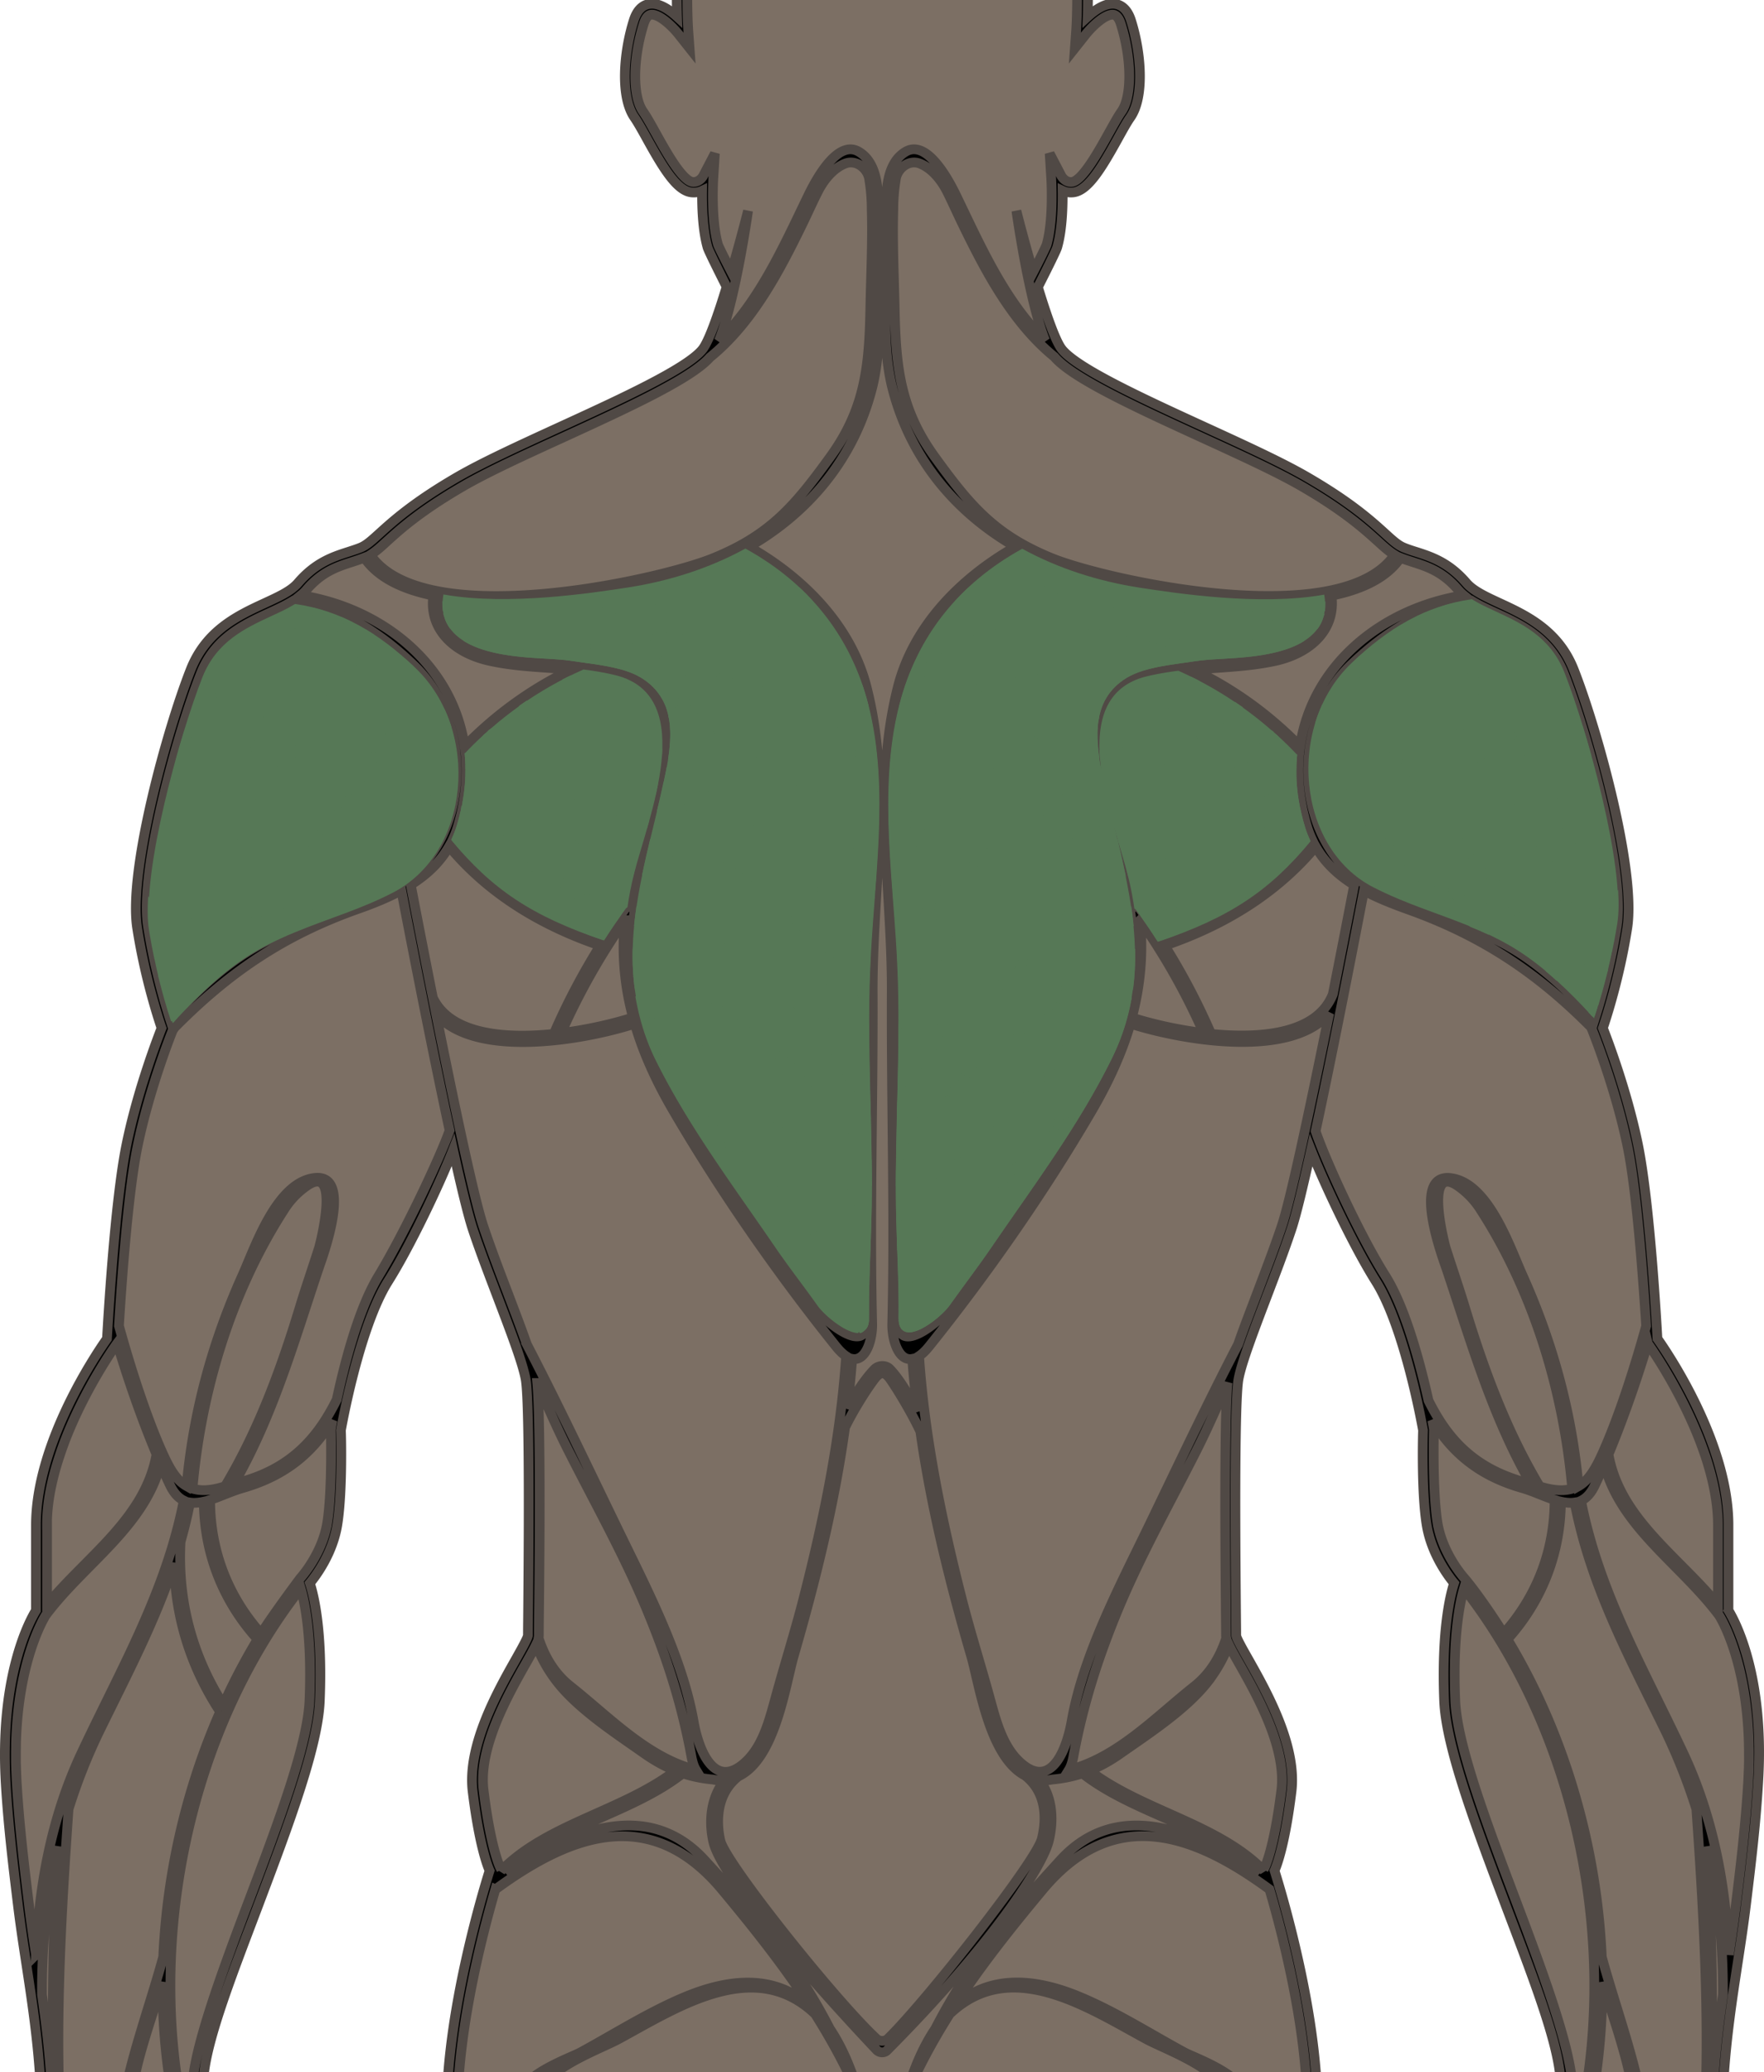 <?xml version="1.0" encoding="UTF-8" standalone="no"?>
<svg
   version="1.1"
   id="Layer_1"
   x="0"
   y="0"
   xml:space="preserve"
   width="181.286"
   height="212.906"
   sodipodi:docname="rear-delt-fly-today.svg"
   inkscape:version="1.1.2 (0a00cf5339, 2022-02-04)"
   xmlns:inkscape="http://www.inkscape.org/namespaces/inkscape"
   xmlns:sodipodi="http://sodipodi.sourceforge.net/DTD/sodipodi-0.dtd"
   xmlns="http://www.w3.org/2000/svg"
   xmlns:svg="http://www.w3.org/2000/svg"><sodipodi:namedview
     id="namedview96"
     pagecolor="#ffffff"
     bordercolor="#666666"
     borderopacity="1.0"
     inkscape:pageshadow="2"
     inkscape:pageopacity="0.0"
     inkscape:pagecheckerboard="0"
     showgrid="false"
     inkscape:zoom="2.6284645"
     inkscape:cx="87.693785"
     inkscape:cy="184.7086"
     inkscape:window-width="1920"
     inkscape:window-height="1020"
     inkscape:window-x="0"
     inkscape:window-y="32"
     inkscape:window-maximized="1"
     inkscape:current-layer="Layer_1" /><defs
     id="defs13"><clipPath
       clipPathUnits="userSpaceOnUse"
       id="clipPath1419"><path
         id="rect1421"
         fill="#fb4934"
         fill-opacity="1"
         stroke="#982823"
         stroke-width=".304"
         stroke-linecap="round"
         stroke-linejoin="round"
         stroke-miterlimit="4"
         stroke-dasharray="none"
         stroke-opacity="1"
         d="M97.874 371.434H328.99V595.13H97.874z" /></clipPath></defs><style
     type="text/css"
     id="style2">.st0{display:none;opacity:.5;fill:none;stroke:#a89984;stroke-width:.05;stroke-miterlimit:10}.st1{fill:#928374}</style><path
     class="st0"
     d="M294.985 73.486c-2.94 1.51-8.31 5.17-9.04 17.27"
     id="path4" /><style
     type="text/css"
     id="style958">.st0{display:none;opacity:.5;fill:none;stroke:#231f20;stroke-width:.05;stroke-miterlimit:10}.st1{fill:#e92a2a}.st2{fill:#d52626}.st3{fill:#9a1a1c}.st4{fill:#8d1819}</style><style
     type="text/css"
     id="style1013">.st0{display:none;opacity:.5;fill:none;stroke:#231f20;stroke-width:.05;stroke-miterlimit:10}.st1{fill:#e92a2a}.st2{fill:#d52626}.st3{fill:#9a1a1c}.st4{fill:#8d1819}</style><g
     id="White_00000008146272988381087930000002203879022052071609_"
     transform="translate(-123.455 -99.434)"
     fill="#928374"
     fill-opacity=".5"
     style="fill:#7c6f64;fill-opacity:1"><path
       class="st1"
       d="M301.09 264.91v-8.77c0-8.56-6.4-17.88-7.3-19.15-.09-1.64-.8-14.09-2.01-19.98-1.14-5.55-3.18-10.87-3.6-11.94.32-.94 1.71-5.16 2.51-10.29.92-5.91-3.09-20.42-5.5-26.54-1.6-4.06-4.94-5.6-7.62-6.84-1.45-.67-2.7-1.25-3.41-2.07-1.81-2.11-3.61-2.69-5.2-3.2-.42-.13-.82-.26-1.21-.42-.61-.24-1.15-.73-1.97-1.48-1.39-1.26-3.49-3.17-7.99-5.78-2.6-1.51-6.45-3.27-10.53-5.14-6.11-2.8-13.04-5.97-14.66-7.97-.66-.81-1.61-3.55-2.48-6.41.5-.98 1.86-3.67 1.98-4.08.53-1.82.58-4.31.56-5.82.3.14.67.22 1.11.17 1.5-.18 2.91-2.52 4.59-5.56.47-.85.92-1.66 1.26-2.14 1.46-2.08 1.14-6.58.07-9.96-.31-.98-.84-1.55-1.57-1.69-1-.18-2.1.58-2.89 1.3.15-4.2.09-16.03-4.76-21.86-4.18-5.02-12.54-6.26-15.71-6.56h-1.25c-3.17.3-11.53 1.55-15.71 6.56-4.85 5.83-4.91 17.65-4.76 21.86-.79-.72-1.88-1.48-2.89-1.3-.73.13-1.26.7-1.57 1.69-1.06 3.37-1.38 7.88.07 9.96.34.49.79 1.29 1.26 2.14 1.68 3.04 3.09 5.38 4.59 5.56.44.06.81-.03 1.11-.17-.02 1.51.04 4 .56 5.82.12.41 1.46 3.06 1.96 4.06-.87 2.87-1.83 5.61-2.49 6.43-1.62 2-8.55 5.17-14.66 7.97-4.08 1.87-7.94 3.64-10.53 5.14-4.5 2.61-6.6 4.52-7.99 5.78-.82.74-1.36 1.24-1.97 1.48-.39.16-.79.28-1.21.42-1.59.51-3.39 1.09-5.2 3.2-.71.83-1.96 1.4-3.41 2.07-2.68 1.24-6.02 2.77-7.62 6.84-2.41 6.12-6.42 20.63-5.5 26.54.8 5.14 2.19 9.35 2.51 10.29-.42 1.07-2.46 6.39-3.6 11.94-1.21 5.88-1.92 18.34-2.01 19.98-.9 1.27-7.3 10.59-7.3 19.15v8.77c-.61.99-3.78 6.71-3.1 17.88.26 4.28.74 8.23 1.25 12.41.9 7.44 2.74 15.14 2.39 25.1-.54 15.19-.41 28.19 1.48 33.96.81 2.49 5.22 14.98 5.42 15.51 0 0 .18.57.73.4.03-.01 2.81-.8 3.11-4.45l1.15 1.18c.2.21.55.18.72-.05l.05-.08c.09-.12 1.38-1.97 1.78-4.27.82-1.25 2.48-4.46.47-7.52-.83-1.27-3.82-4.34-4.52-5.05-.05-.63-.25-2.61-.79-4.75-.46-2.61-.19-4.55.39-5.89.17-.32.34-.64.54-.96.45-.63.99-1.04 1.49-1.23.13-.05.2-.03.28.02 1.17.75 1.45 2.77 1.73 4.91.27 2 .63 4.03 1.57 5.68 1.16 2.04 4.47 2.81 4.9-1.08.31-2.77.3-6.18.29-7.62l-.08-1.46c-.31-5.56-.52-8.39-3.5-13.25-1.31-2.13-1.33-3.31-.51-11.58.4-4.03 2.99-10.59 5.62-17.55 3-7.95 6.11-16.17 6.31-20.94.31-7.39-.67-11.06-1.02-12.12.62-.75 2.36-3.06 2.83-6.05.55-3.47.38-9.51.36-9.66.02-.1 1.84-10.52 4.85-15.3 2.22-3.52 5.21-9.79 6.68-13.51.81 3.7 1.54 6.7 2 8.1.74 2.23 1.69 4.7 2.6 7.1 1.3 3.42 2.53 6.64 2.85 8.33.31 1.65.39 10.04.25 24.92-.01.78-.01 1.29-.01 1.44-.03.28-.66 1.4-1.22 2.38-1.89 3.34-5.05 8.93-4.47 13.66.65 5.27 1.45 7.47 1.74 8.13-.6 1.9-5 16.31-4.33 26.71.24 3.63-1.19 9.28-2.99 16.44-2.32 9.23-5.22 20.72-6.2 33.98-1.45 19.62 2.68 51.84 4.23 63.97.33 2.6.55 4.31.58 4.83.08 1.28-.04 2.16-.18 3.19-.19 1.39-.4 2.97-.19 5.93.05.67.21 1.47.45 2.36-1.09 2.83-2.09 5.65-2.96 8.26-7.26 16.33-4.03 33.68-.91 50.46.68 3.64 1.38 7.4 1.96 11.08l.1.85c.74 6.62 1.5 13.47-.15 19.74-.84 3.17-1.72 5.02-2.36 6.18l-.01.01a.26.26 0 00-.09.17c-.15.26-.29.49-.41.68-.12.19-.21.35-.29.49-.66 1.19-.67 2.56-.38 3.88-.2.51-1.63 4.13-5.29 6.2-3.44 1.95-6.51 3.24-7.61 3.79-2.57-.42-5.59.37-6.2 1.03-.46.49-.93 1.26-.93 3.18 0 1.85 2.23 2.7 3.22 2.98 0 .66.16 1.88 1.07 3.29 1.3 2.02 9.35 4.56 12.75 5.56 1.16.34 3.4 1.88 5.38 3.24 1.86 1.28 3.62 2.49 4.7 2.9 1.1.41 3.43.81 6.15.81 3.34 0 7.29-.6 10.33-2.5 5.75-3.59 1.79-18.51 1.62-19.15-.2-.74-.42-1.57-.65-2.43-.72-2.7-1.53-5.75-2.35-8.23.03-.94.52-1.92 1.04-2.95.57-1.13 1.15-2.3 1.15-3.53l-.02-.15c-5.2-18.71 2.52-36.3 9.99-53.31l.95-2.2c.36-1.44.85-2.91 1.33-4.33.97-2.91 1.97-5.92 1.97-8.98-.46-4.17-1.67-8.24-2.96-12.56-.76-2.56-1.78-6.34-2.69-9.77 4.44-6.76 8.35-15.37 9.29-20.49.7-3.82 1.31-11.04 2.01-19.41.62-7.39 1.33-15.77 2.18-22.46 1.06-8.26 3.25-17.58 5-25.07 1.2-5.12 2.24-9.55 2.58-12.21.75-5.9-.34-12.83-.59-14.27.68-2.12.98-4.52 1.04-6.97.06 2.45.35 4.86 1.04 6.97-.25 1.44-1.34 8.37-.59 14.27.34 2.67 1.38 7.09 2.58 12.21 1.76 7.49 3.94 16.81 5 25.07.86 6.69 1.56 15.06 2.19 22.46.7 8.37 1.31 15.59 2.01 19.41.94 5.11 4.83 13.7 9.27 20.46-.95 3.58-1.99 7.47-2.68 9.8-1.28 4.31-2.49 8.39-2.96 12.56 0 3.07 1 6.07 1.97 8.98.47 1.42.97 2.9 1.33 4.33l.95 2.2c7.47 17.01 15.19 34.6 9.99 53.31l-.02.15c0 1.22.58 2.39 1.15 3.53.52 1.04 1.01 2.01 1.04 2.95-.82 2.48-1.63 5.53-2.35 8.23-.23.87-.45 1.69-.65 2.43-.17.64-4.12 15.56 1.62 19.15 3.04 1.9 6.99 2.5 10.33 2.5 2.73 0 5.05-.4 6.15-.81 1.08-.4 2.84-1.61 4.7-2.9 1.98-1.36 4.22-2.9 5.38-3.24 3.4-1 11.45-3.54 12.75-5.56.91-1.41 1.06-2.63 1.07-3.29.99-.29 3.22-1.13 3.22-2.98 0-1.92-.47-2.68-.93-3.18-.61-.65-3.62-1.44-6.2-1.03-1.1-.55-4.17-1.84-7.61-3.79-3.66-2.07-5.09-5.69-5.29-6.2.28-1.32.28-2.69-.38-3.88-.08-.14-.17-.3-.29-.49-.12-.19-.26-.42-.41-.68a.26.26 0 00-.09-.17l-.01-.01c-.65-1.15-1.53-3.01-2.36-6.18-1.65-6.27-.89-13.11-.15-19.74l.1-.85c.58-3.68 1.28-7.44 1.96-11.08 3.12-16.78 6.35-34.13-.91-50.46-.87-2.61-1.86-5.42-2.95-8.24.25-.9.41-1.7.46-2.38.21-2.96 0-4.54-.18-5.93-.14-1.02-.25-1.91-.18-3.19.03-.52.25-2.24.58-4.83 1.55-12.13 5.68-44.35 4.23-63.97-.98-13.26-3.87-24.75-6.2-33.98-1.8-7.16-3.23-12.82-2.99-16.44.68-10.39-3.73-24.81-4.33-26.71.29-.66 1.09-2.86 1.74-8.13.58-4.72-2.58-10.31-4.47-13.66-.56-.98-1.19-2.1-1.21-2.38 0-.15 0-.67-.01-1.44-.15-14.88-.06-23.27.25-24.92.32-1.69 1.55-4.91 2.85-8.33.91-2.39 1.86-4.87 2.6-7.1.47-1.4 1.18-4.39 2-8.07 1.47 3.73 4.45 9.97 6.66 13.48 3.01 4.77 4.83 15.19 4.85 15.3-.01.15-.19 6.18.36 9.66.47 2.99 2.21 5.3 2.83 6.05-.35 1.06-1.32 4.73-1.02 12.12.2 4.77 3.31 12.99 6.31 20.94 2.63 6.96 5.21 13.53 5.62 17.55.82 8.27.8 9.45-.51 11.58-2.99 4.86-3.19 7.69-3.5 13.25l-.08 1.46c-.01 1.45-.02 4.85.29 7.62.43 3.9 3.74 3.12 4.9 1.08.94-1.66 1.3-3.68 1.57-5.68.29-2.14.56-4.16 1.73-4.91.08-.05.15-.07.28-.02.51.19 1.04.6 1.49 1.23.19.32.37.64.54.96.59 1.34.86 3.28.39 5.89a31.08 31.08 0 00-.79 4.75c-.7.71-3.69 3.78-4.52 5.05-2.01 3.06-.35 6.27.47 7.52.4 2.3 1.69 4.15 1.78 4.27l.05.08c.17.24.51.26.72.05l1.15-1.18c.3 3.65 3.08 4.44 3.11 4.45.55.17.73-.4.73-.4.2-.53 4.6-13.02 5.42-15.51 1.88-5.78 2.02-18.78 1.48-33.96-.35-9.96 1.49-17.66 2.39-25.1.51-4.18.99-8.12 1.25-12.41.72-11.17-2.45-16.89-3.06-17.88z"
       id="path6"
       fill="#928374"
       fill-opacity=".5"
       style="fill:#7c6f64;fill-opacity:1" /></g><path
     id="Outline_black_00000012467778204523605170000009782990369117439880_"
     d="M177.635 165.476v-8.77c0-8.56-6.4-17.88-7.3-19.15-.09-1.64-.8-14.09-2.01-19.98-1.14-5.55-3.18-10.87-3.6-11.94.32-.94 1.71-5.16 2.51-10.29.92-5.91-3.09-20.42-5.5-26.54-1.6-4.06-4.94-5.6-7.62-6.84-1.45-.67-2.7-1.25-3.41-2.07-1.81-2.11-3.61-2.69-5.2-3.2-.42-.13-.82-.26-1.21-.42-.61-.24-1.15-.73-1.97-1.48-1.39-1.26-3.49-3.17-7.99-5.78-2.6-1.51-6.45-3.27-10.53-5.14-6.11-2.8-13.04-5.97-14.66-7.97-.66-.81-1.61-3.55-2.48-6.41.5-.98 1.86-3.67 1.98-4.08.53-1.82.58-4.31.56-5.82.3.14.67.22 1.11.17 1.5-.18 2.91-2.52 4.59-5.56.47-.85.92-1.66 1.26-2.14 1.46-2.08 1.14-6.58.07-9.96-.31-.98-.84-1.55-1.57-1.69-1-.18-2.1.58-2.89 1.3.15-4.2.09-16.03-4.76-21.86-4.18-5.02-12.54-6.26-15.71-6.56h-1.25c-3.17.3-11.53 1.55-15.71 6.56-4.86 5.83-4.91 17.65-4.76 21.86-.79-.72-1.88-1.48-2.89-1.3-.73.13-1.26.7-1.57 1.69-1.06 3.37-1.38 7.88.07 9.96.34.49.79 1.29 1.26 2.14 1.68 3.04 3.09 5.38 4.59 5.56.44.05.81-.03 1.11-.17-.02 1.51.04 4 .56 5.82.12.41 1.46 3.06 1.96 4.06-.87 2.87-1.83 5.61-2.49 6.43-1.62 2-8.55 5.17-14.66 7.97-4.08 1.87-7.94 3.64-10.53 5.14-4.49 2.61-6.6 4.52-7.99 5.78-.82.74-1.36 1.24-1.97 1.48-.39.16-.79.28-1.21.42-1.59.51-3.39 1.09-5.2 3.2-.71.83-1.96 1.4-3.41 2.07-2.68 1.24-6.02 2.77-7.62 6.84-2.41 6.12-6.42 20.63-5.5 26.54.8 5.14 2.19 9.35 2.51 10.29-.42 1.07-2.46 6.39-3.6 11.94-1.21 5.88-1.92 18.34-2.01 19.98-.9 1.27-7.3 10.59-7.3 19.15v8.77c-.61.99-3.78 6.71-3.1 17.88.26 4.28.74 8.23 1.25 12.41.9 7.44 2.74 15.14 2.39 25.1-.54 15.19-.41 28.19 1.48 33.96.81 2.49 5.22 14.98 5.42 15.51 0 0 .18.57.73.4.03-.01 2.81-.8 3.11-4.45l1.15 1.18c.2.21.55.18.72-.05l.05-.08c.09-.12 1.38-1.97 1.78-4.27.82-1.25 2.48-4.46.47-7.52-.83-1.27-3.82-4.34-4.52-5.05-.05-.63-.25-2.61-.79-4.75-.46-2.61-.19-4.55.39-5.89.17-.32.34-.64.54-.96.45-.63.99-1.04 1.49-1.23.13-.05.2-.03.28.02 1.17.75 1.45 2.77 1.73 4.91.27 2 .63 4.03 1.57 5.68 1.16 2.04 4.47 2.81 4.9-1.08.31-2.77.3-6.18.29-7.62l-.08-1.46c-.31-5.56-.52-8.39-3.5-13.25-1.31-2.13-1.33-3.31-.51-11.58.4-4.03 2.99-10.59 5.62-17.55 3-7.95 6.11-16.17 6.31-20.94.31-7.39-.67-11.06-1.02-12.12.62-.75 2.36-3.06 2.83-6.05.55-3.47.38-9.51.36-9.66.02-.1 1.84-10.52 4.85-15.3 2.22-3.52 5.21-9.79 6.68-13.51.81 3.7 1.54 6.7 2 8.1.74 2.23 1.69 4.7 2.6 7.1 1.3 3.42 2.53 6.64 2.85 8.33.31 1.65.39 10.04.25 24.92-.01.78-.01 1.29-.01 1.44-.03.28-.66 1.4-1.21 2.38-1.89 3.34-5.05 8.93-4.47 13.66.65 5.27 1.45 7.47 1.74 8.13-.6 1.9-5 16.31-4.33 26.71.24 3.63-1.19 9.28-2.99 16.44-2.32 9.23-5.22 20.72-6.2 33.98-1.45 19.62 2.68 51.84 4.23 63.97.33 2.6.55 4.31.58 4.83.08 1.28-.04 2.16-.18 3.19-.19 1.39-.4 2.97-.19 5.93.05.67.21 1.47.45 2.36-1.09 2.83-2.09 5.65-2.96 8.26-7.26 16.33-4.03 33.68-.91 50.46.68 3.64 1.38 7.4 1.96 11.08l.09.85c.74 6.62 1.5 13.47-.15 19.74-.84 3.17-1.72 5.02-2.36 6.18-.01 0-.01.01-.01.01a.26.26 0 00-.09.17c-.15.26-.29.49-.41.68-.12.19-.21.35-.29.49-.66 1.19-.67 2.56-.38 3.88-.2.51-1.63 4.13-5.29 6.2-3.44 1.95-6.51 3.24-7.61 3.79-2.57-.42-5.59.37-6.2 1.03-.46.49-.93 1.26-.93 3.18 0 1.85 2.23 2.7 3.22 2.98 0 .66.16 1.88 1.07 3.29 1.3 2.02 9.35 4.56 12.75 5.56 1.16.34 3.4 1.88 5.38 3.24 1.86 1.28 3.62 2.49 4.7 2.9 1.1.41 3.43.81 6.15.81 3.34 0 7.29-.6 10.33-2.5 5.75-3.59 1.79-18.51 1.62-19.15-.2-.74-.42-1.57-.65-2.43-.72-2.69-1.53-5.75-2.35-8.23.03-.94.52-1.92 1.04-2.95.57-1.13 1.15-2.3 1.15-3.53l-.02-.15c-5.2-18.71 2.52-36.3 9.99-53.31l.95-2.2c.36-1.44.85-2.91 1.33-4.33.97-2.91 1.97-5.92 1.97-8.98-.46-4.17-1.67-8.24-2.96-12.56-.76-2.56-1.78-6.34-2.69-9.77 4.44-6.76 8.35-15.37 9.29-20.49.7-3.82 1.31-11.04 2.01-19.41.62-7.39 1.33-15.77 2.18-22.46 1.06-8.26 3.25-17.58 5-25.07 1.2-5.12 2.24-9.55 2.58-12.21.75-5.9-.34-12.83-.59-14.27.68-2.12.98-4.52 1.04-6.97.06 2.45.35 4.86 1.04 6.97-.25 1.44-1.34 8.37-.59 14.27.34 2.67 1.38 7.09 2.58 12.21 1.76 7.49 3.94 16.81 5 25.07.86 6.69 1.56 15.06 2.19 22.46.7 8.37 1.31 15.59 2.01 19.41.94 5.11 4.83 13.7 9.27 20.46-.95 3.58-1.99 7.47-2.68 9.8-1.28 4.31-2.49 8.39-2.96 12.56 0 3.07 1 6.07 1.97 8.98.47 1.42.97 2.9 1.33 4.33l.95 2.2c7.47 17.01 15.19 34.6 9.99 53.31l-.02.15c0 1.22.58 2.39 1.15 3.53.52 1.04 1.01 2.01 1.04 2.95-.82 2.48-1.63 5.53-2.35 8.23-.23.87-.45 1.69-.65 2.43-.17.64-4.12 15.56 1.62 19.15 3.04 1.9 6.99 2.5 10.33 2.5 2.73 0 5.05-.4 6.15-.81 1.08-.4 2.84-1.61 4.7-2.9 1.98-1.36 4.22-2.9 5.38-3.24 3.4-1 11.45-3.54 12.75-5.56.91-1.41 1.06-2.63 1.07-3.29.99-.29 3.22-1.13 3.22-2.98 0-1.92-.47-2.68-.93-3.18-.61-.65-3.62-1.44-6.2-1.03-1.1-.55-4.17-1.84-7.61-3.79-3.66-2.07-5.09-5.69-5.29-6.2.28-1.32.28-2.68-.38-3.88-.08-.14-.17-.3-.29-.49-.12-.19-.25-.42-.41-.68a.26.26 0 00-.09-.17l-.01-.01c-.65-1.15-1.53-3.01-2.36-6.18-1.65-6.27-.89-13.11-.15-19.74l.09-.85c.58-3.68 1.28-7.44 1.96-11.08 3.12-16.78 6.35-34.13-.91-50.46-.87-2.61-1.86-5.42-2.95-8.24.25-.9.41-1.7.46-2.38.21-2.96 0-4.54-.18-5.93-.14-1.02-.25-1.91-.18-3.19.03-.52.25-2.24.58-4.83 1.55-12.13 5.68-44.35 4.23-63.97-.98-13.26-3.87-24.75-6.2-33.98-1.8-7.16-3.23-12.82-2.99-16.44.68-10.39-3.73-24.81-4.33-26.71.29-.66 1.09-2.86 1.74-8.13.58-4.72-2.58-10.31-4.47-13.66-.56-.98-1.19-2.1-1.21-2.38 0-.15 0-.67-.01-1.44-.15-14.88-.06-23.27.25-24.92.32-1.69 1.55-4.91 2.85-8.33.91-2.39 1.86-4.87 2.6-7.1.47-1.4 1.18-4.39 2-8.07 1.47 3.73 4.45 9.97 6.66 13.48 3.01 4.77 4.83 15.19 4.85 15.3-.01.15-.19 6.18.36 9.66.47 2.99 2.21 5.3 2.83 6.05-.35 1.06-1.32 4.73-1.02 12.12.2 4.77 3.31 12.99 6.31 20.94 2.63 6.96 5.21 13.53 5.61 17.55.82 8.27.8 9.45-.51 11.58-2.99 4.86-3.19 7.69-3.5 13.25l-.08 1.46c-.01 1.45-.02 4.85.29 7.62.43 3.9 3.74 3.12 4.9 1.08.94-1.66 1.3-3.68 1.57-5.68.29-2.14.56-4.16 1.73-4.91.08-.05.15-.07.28-.02.51.19 1.04.6 1.49 1.23.19.32.37.64.54.96.59 1.34.86 3.28.39 5.89a31.08 31.08 0 00-.79 4.75c-.7.71-3.69 3.78-4.52 5.05-2.01 3.06-.35 6.27.47 7.52.4 2.3 1.69 4.15 1.78 4.27l.05.08c.17.24.51.26.72.05l1.15-1.18c.3 3.65 3.08 4.44 3.11 4.45.55.17.73-.4.73-.4.2-.53 4.6-13.02 5.42-15.51 1.88-5.78 2.02-18.78 1.48-33.96-.35-9.96 1.49-17.66 2.39-25.1.51-4.18.99-8.12 1.25-12.41.74-11.17-2.43-16.89-3.04-17.88zm-8.28-27.41c.05.07 3.26 4.54 5.38 10.08l.21.57c.03.09.07.19.1.28.07.19.13.38.2.57.77 2.32 1.31 4.78 1.31 7.14v8.18c-4.14-5.01-10.1-8.89-11.25-15.45 1.5-3.61 2.91-7.65 4.04-11.41zm-18.13-76.34c.72.45 1.56.84 2.43 1.24 2.64 1.21 5.62 2.59 7.06 6.24 2.37 6.02 6.33 20.25 5.44 25.97a64.08 64.08 0 01-2.29 9.57c-2.36-2.57-4.87-5.02-7.77-6.88-4.73-3.01-10.1-4.03-15.01-6.57-7.86-4.06-8.92-16.58-2.25-22.97 3.83-3.64 7.71-5.92 12.39-6.6zm-58.93 38.33c-.34-8.94-2.08-18.63.16-27.44 1.84-7.23 6.3-12.56 12.6-16.06 3.69 2.01 7.84 3.35 12.15 4.01 3.8.59 12.33 1.88 18.97.75.84 5.71-6.87 6.09-10.12 6.29-1.1.07-2.16.11-3.26.29-2.3.36-5.41.58-7.41 1.97-3.69 2.57-2.85 7.1-1.97 11.06 2.14 9.65 5.41 18.59.69 28.15-3.42 6.92-8.07 13.19-12.42 19.54-1.39 2.03-2.88 3.96-4.3 5.97-1.03 1.45-5.04 4.48-5.01 1.43.04-3.88-.22-7.77-.27-11.64-.12-8.1.5-16.24.19-24.32zm42.06-15.02c.15.47.33.91.53 1.33-4.07 4.95-9.5 8.2-15.55 10.23-.7-1.1-1.44-2.18-2.2-3.24a.305.305 0 00-.13-.1c-.16-1.11-.38-2.25-.67-3.41-1.42-5.59-6.71-18.18 1.75-20.32 1.1-.28 2.2-.46 3.31-.59 4.58 2.05 8.61 4.91 12.08 8.55.01.01.02.01.03.02-.22 2.36.03 4.88.85 7.53zm-17.19 9.52c2.56 3.64 4.74 7.5 6.54 11.59-2.9-.35-5.61-1.02-7.38-1.59.86-3.23 1.18-6.52.84-10zm2.53 2.61c6.01-2.05 11.43-5.28 15.52-10.17.96 1.68 2.34 2.94 3.95 3.94-.35 1.84-1.19 6.17-2.19 11.22-1.59 4.03-7.24 4.61-12.51 4.08a68.055 68.055 0 00-4.77-9.07zm24.23-39.85c.4.16.81.29 1.24.43 1.52.49 3.1.99 4.7 2.87.17.2.36.38.57.55-8.6 1.37-15.64 7.33-16.83 15.53-3.19-3.27-6.84-5.91-10.95-7.88 2.8-.25 5.6-.3 8.35-.89 3.73-.81 6.3-3.27 5.83-6.72 3.07-.62 5.67-1.81 7.09-3.89zm-20.58-12.43c4.06 1.86 7.89 3.61 10.44 5.09 4.39 2.55 6.44 4.41 7.8 5.64.66.6 1.18 1.07 1.73 1.4-5.48 7.99-29.61 2.6-35.16.36-5.93-2.4-8.46-5.42-12.11-10.46-3.58-4.95-3.98-9.35-4.1-15.26-.07-3.37-.24-6.77-.14-10.14 0-1.01.08-2 .24-3 .11-1.15 1.31-2.16 2.48-1.71 1.27.49 2.24 1.74 2.82 2.9.54 1.08 1.03 2.19 1.56 3.28 2.4 4.94 5.15 10.17 9.45 13.68 1.86 2.2 8.53 5.26 14.99 8.22zm-46.47-23.22s-.76 3-1.71 6.26c-.47-.91-1.3-2.54-1.38-2.8-.74-2.55-.48-6.73-.48-6.77l.16-2.58-1.2 2.3c-.01.03-.39.69-1.09.62-1.07-.13-2.76-3.18-3.77-5-.51-.92-.95-1.71-1.32-2.24-1.09-1.55-1.06-5.42.07-9 .18-.57.42-.89.72-.94.78-.14 2.15 1.1 2.88 2.03l1.11 1.4-.13-1.78c-.01-.16-1.13-15.91 4.43-22.58 4.12-4.95 13.01-6.01 15.5-6.22 2.48.2 11.37 1.27 15.5 6.22 5.56 6.67 4.44 22.42 4.43 22.58l-.13 1.78 1.11-1.4c.74-.93 2.1-2.17 2.88-2.03.3.06.55.37.73.94 1.13 3.58 1.16 7.45.07 9-.38.54-.81 1.33-1.32 2.24-1.01 1.82-2.7 4.87-3.77 5-.7.08-1.07-.59-1.09-.62l-1.2-2.3.16 2.58c0 .04.26 4.22-.47 6.77-.08.26-.92 1.93-1.39 2.83-.96-3.28-1.72-6.29-1.72-6.29.06.43 1.31 9.2 2.95 13.31-4.12-4-6.6-9.62-9.07-14.74-.56-1.16-2.93-6.04-5.26-4.65-2.41 1.43-2 5.43-1.93 7.82.15 5.3-.75 11.37.58 16.54 1.91 7.37 6.6 12.75 12.63 16.24-5.57 3.16-10.47 8.08-12.08 14.4-2.65 10.41-.58 20.83-.63 31.39-.05 11.32.32 22.74.05 34.03-.04 1.68.66 3.9 2.06 3.62.12 1.79.32 3.58.54 5.36-.71-1.33-1.88-3.35-2.87-4.34-.4-.4-1.13-.38-1.55.04-.95.96-2.04 2.65-2.8 4 .2-1.69.38-3.37.5-5.06 1.4.28 2.1-1.94 2.06-3.62-.27-11.3.1-22.72.05-34.03-.04-10.56 2.03-20.98-.63-31.39-1.61-6.32-6.51-11.24-12.08-14.4 6.03-3.49 10.72-8.87 12.63-16.24 1.34-5.17.43-11.24.58-16.54.07-2.39.48-6.39-1.93-7.82-2.33-1.38-4.7 3.49-5.26 4.65-2.48 5.13-4.97 10.76-9.11 14.77 1.67-4.1 2.93-12.91 2.99-13.34zm28.48 160.78c2.64 2.07 1.98 5.41 1.72 6.48-.55 2.31-11.92 16.75-15.82 20.55-.3.3-.87.3-1.18.01-4.2-3.89-15.49-18.03-16.04-20.34-.26-1.08-.82-4.54 1.86-6.63 3.81-1.82 4.83-9.46 5.68-12.38 2.22-7.66 4.17-15.52 5.27-23.47.87-1.78 2.2-3.89 3.05-5 .61-.79 1.07-.71 1.62.08.73 1.04 2.22 3.51 3.07 5.34 1.11 7.81 3.03 15.53 5.22 23.06.84 2.88 1.85 10.36 5.55 12.3zm-57.5-104.92c.02-.01.03-.02.05-.03 3.46-3.63 7.5-6.5 12.08-8.55 1.11.13 2.21.31 3.31.59 8.46 2.14 3.17 14.73 1.76 20.32-.29 1.16-.52 2.29-.67 3.41-.05.02-.09.05-.13.1-.77 1.06-1.5 2.14-2.2 3.24-6.06-2.04-11.48-5.29-15.56-10.25.2-.42.38-.85.52-1.32.82-2.64 1.06-5.16.84-7.51zm13.83 19.64c-1.81 2.89-3.4 5.91-4.77 9.07-5.14.54-10.66.02-12.43-3.71-1.04-5.22-1.91-9.73-2.27-11.61 1.6-1 2.98-2.27 3.94-3.94 4.09 4.91 9.51 8.14 15.53 10.19zm2.53-2.61c-.34 3.48-.03 6.77.84 9.99-1.76.57-4.48 1.24-7.38 1.6a68.36 68.36 0 016.54-11.59zm3.75-13.63c.88-3.97 1.72-8.49-1.97-11.06-1.99-1.39-5.11-1.61-7.41-1.97-1.09-.17-2.16-.22-3.26-.29-3.24-.19-10.96-.58-10.12-6.29 6.64 1.14 15.17-.16 18.97-.75 4.31-.67 8.46-2 12.15-4.01 6.3 3.5 10.76 8.82 12.6 16.06 2.24 8.81.5 18.5.16 27.44-.31 8.08.31 16.21.19 24.31-.06 3.88-.31 7.77-.27 11.64.03 3.05-3.99.03-5.01-1.43-1.42-2.01-2.91-3.94-4.3-5.97-4.35-6.35-9.04-12.6-12.46-19.52-.73-1.47-1.26-2.92-1.64-4.37v-.01c-2.1-7.95.56-15.61 2.37-23.78zm-28.19-25.31c1.36-1.23 3.41-3.09 7.8-5.64 2.55-1.48 6.39-3.24 10.44-5.09 6.41-2.94 13.02-5.97 14.94-8.16 4.34-3.52 7.1-8.77 9.52-13.74.53-1.09 1.02-2.2 1.57-3.28.58-1.16 1.55-2.41 2.82-2.9 1.17-.45 2.37.56 2.48 1.71.16.99.24 1.99.24 3 .1 3.37-.08 6.77-.14 10.14-.12 5.92-.52 10.31-4.1 15.26-3.65 5.04-6.18 8.06-12.11 10.46-5.55 2.25-29.7 7.64-35.17-.36.54-.34 1.06-.8 1.71-1.4zm-8.29 5c1.61-1.88 3.18-2.38 4.7-2.87.43-.14.85-.28 1.26-.44 1.42 2.08 4.02 3.27 7.09 3.89-.48 3.45 2.09 5.91 5.83 6.72 2.74.6 5.55.64 8.35.89-4.11 1.97-7.77 4.62-10.97 7.9-1.18-8.2-8.22-14.17-16.83-15.54.21-.17.41-.35.57-.55zm-16.28 34.57c-.89-5.72 3.06-19.95 5.44-25.97 1.44-3.65 4.43-5.03 7.06-6.24.87-.4 1.71-.79 2.43-1.24 4.69.67 8.57 2.96 12.39 6.62 6.67 6.39 5.61 18.91-2.25 22.97-4.91 2.54-10.28 3.55-15.01 6.57-2.91 1.85-5.42 4.31-7.77 6.88-.49-1.52-1.6-5.21-2.29-9.59zm-10.38 61.52c0-2.36.53-4.81 1.31-7.14.06-.19.13-.38.19-.57.03-.09.07-.19.1-.28l.21-.57c2.11-5.54 5.33-10.02 5.38-10.08l.03-.04c1.12 3.76 2.53 7.8 4.04 11.41-1.16 6.56-7.11 10.44-11.25 15.45v-8.18zm-1.13 44.13c-.27-1.76-.53-3.49-.73-5.21-.51-4.16-.98-8.09-1.24-12.34-.02-.28-.03-.55-.04-.82-.01-.15-.01-.3-.02-.44-.01-.2-.01-.4-.02-.6 0-.13-.01-.26-.01-.4v-.61-.35c0-.23.01-.45.01-.67v-.25c.23-8.43 2.78-12.72 3.05-13.17 3.93-5.26 10.14-9.08 11.8-15.55.32.74.64 1.47.97 2.16.4.84.88 1.34 1.42 1.6-1.82 9.37-6.45 17.3-10.49 25.9-3.08 6.55-4.4 13.61-4.7 20.75zm17.25-46.54c.04 5.33 1.96 10.21 5.53 14.15-1.3 2.15-2.47 4.39-3.52 6.71-3.21-5.04-4.72-10.7-4.4-16.73.37-1.32.71-2.66.97-4.04.45.07.92.02 1.42-.09zm-1.16-1.34c.86-9.91 3.93-20.15 9.36-28.58.59-.96 1.33-1.76 2.24-2.42 3.74-2.76 1.53 5.86 1.39 6.29-.66 2.07-1.37 4.12-2 6.2-1.94 6.37-4.24 12.58-7.65 18.28-.13.04-.26.07-.39.11-1.23.35-2.18.36-2.95.12zm2.84 22.93c-3.46 7.87-5.47 16.56-5.85 25.19-1.22 4.47-3.17 9.88-4 14.3-.39 2.09-.65 4.21-1.07 6.29-.03.13-.06.26-.09.38l-.03.11-.09.27c-1.07 2.92-4.53 4.36-4.97-.33-1.08-11.46-.28-24.84.52-36.21.87-2.79 1.96-5.56 3.31-8.3 2.81-5.73 5.62-11.11 7.55-16.95.08 5.47 1.69 10.64 4.72 15.25zm-8.69 89.76c0 2.44-1.2 3.45-1.88 3.83-.58-1.54-2.27-6.13-3.59-9.88l5.48 5.61c0 .15-.01.34-.01.44zm2.45.49l-8.75-8.95c-.39-1.16-.69-2.09-.82-2.59-.28-1.09-.52-2.31-.72-3.63 1.08 1.98 2.64 4.28 4.26 5.98 3.18 3.34 6.55 6.2 7.1 6.67a10.88 10.88 0 01-1.07 2.52zm4.24-40.59c2.33 3.7 2.96 7.26 3.26 12.62l.08 1.44c.02 2.57-.08 5.36-.29 7.46-.17 1.72-1.56 2.72-2.88.62-.89-1.41-1.16-3.36-1.41-5.25-.32-2.39-.63-4.66-2.23-5.69-.24-.16-.5-.22-.77-.21.98-1.31 1.9-2.4 2.29-2.94-1.86.67-5.95 3.99-6.13 7.56-.23 1.22-.22 2.64.12 4.22-.01.06 0 .13.02.21.71 2.62.87 5.14.88 5.17.22.85 3.82 4.05 4.69 5.37 1.69 2.57.24 5.28-.46 6.33-1.08-.92-3.94-3.42-6.65-6.27-2.73-2.87-5.16-7.46-5.51-8.99-.63-6.59-.66-15.34-.27-26.3.21-5.99-.36-11.15-1.05-15.94-.03-5.23.49-10.28 1.66-15.22-.46 7.46-.67 14.91-.47 22.39.04 1.52-.47 13.57 1.78 14.29 2.32.74 4.29-1.58 4.87-3.32.97-2.89 1.05-6.27 1.61-9.26.57-3.05 1.89-6.78 2.95-10.15-.04 6.68.91 13.27 2.94 19.35.2.95.52 1.79.97 2.51zm11.18-50.81c-.19 4.59-3.27 12.73-6.24 20.6-2.66 7.02-5.08 13.67-5.68 17.8-.32 2.22-.55 4.29-.57 6.15-4.62-18.65-.21-41 11.59-56.07.36 1.2 1.18 4.77.9 11.52zm1.83-18.3c-.51 3.25-2.76 5.71-2.78 5.73 0 0-2.85 3.81-4.02 5.69-3.43-3.84-5.24-8.57-5.24-13.74 1.08-.35 2.22-.9 3.35-1.22 4.54-1.3 7.25-3.75 9.22-6.95-.1.51-.15.85-.17.93 0 .06.17 6.19-.36 9.56zm5.24-25.29c-2.07 3.43-3.5 9.1-4.27 12.66-1.8 3.63-4.29 6.64-8.91 8.18-.55.18-1.1.34-1.66.5 4-6.96 6.13-14.48 8.7-22.13.33-1 3.66-9.76-.39-9.32-3.91.43-6.1 7.05-7.42 9.99-3.11 6.91-5.07 14.12-5.75 21.67-1.1-.62-1.8-1.88-2.54-3.55-1.64-3.68-3.25-8.7-4.41-12.91.23-3.77.9-13.56 1.91-18.44 1.25-6.08 3.59-11.88 3.62-11.94l.2-.29c5.43-5.48 10.96-9.38 18.8-12.16 1.53-.54 3.07-1.15 4.49-1.92.75 3.93 3.03 15.72 4.96 24.67-.94 2.68-4.54 10.38-7.33 14.99zm15.27 6.99c-.54-1.54-1.22-3.33-1.92-5.17-.91-2.38-1.85-4.85-2.58-7.05-.96-2.89-3.08-12.98-4.83-21.74 4.11 4.74 15.54 2.6 20.42 1.01.87 3.01 2.22 5.96 3.98 8.97 4.87 8.33 10.67 16.67 16.71 24.2.37.46.71.78 1.03.99-.56 8.38-2.29 16.77-4.37 24.88-.88 3.45-1.96 6.84-2.9 10.28-.66 2.4-1.38 5.28-3.48 6.89-3.08 2.36-4.51-2.12-4.92-4.49-1.2-6.83-4.97-13.94-7.97-20.15-3-6.18-5.99-12.5-9.17-18.62zm1.07 3.97c1.03 2.32 2.03 4.65 3.24 7.03 2.73 5.39 5.64 10.56 7.98 16.16 2.12 5.08 3.64 9.84 4.63 15.23.11.57.25 1 .46 1.34-5-1.27-8.89-5.43-12.91-8.61-1.63-1.29-2.65-3.03-3.27-4.96.02-.09.03-.18.03-.25 0-.16 0-.67.01-1.44.06-5.23.21-20.49-.17-24.5zm-5.52 41.83c-.54-4.36 2.51-9.76 4.33-12.98.5-.88.85-1.51 1.07-1.97.51 1.32 1.21 2.6 2.14 3.8 2.2 2.84 6.07 5.34 8.99 7.4 1.07.75 2.11 1.32 3.19 1.76-5.49 4.17-13.22 5.46-17.93 10.29l.04-.12-.11-.21c-.01-.02-.96-1.84-1.72-7.97zm1.21 10.21c7.77-5.69 15.99-8.74 23.3.03 3.21 3.85 6.33 7.77 9.04 11.94-2.91-2.59-7.02-3.38-12.94-.89-3.69 1.55-7.17 3.77-10.69 5.68-.91.49-5.9 2.27-5.94 4.2a27.716 27.716 0 00-6.59 5.73c.04-.71.05-1.38.01-1.99-.54-8.69 2.52-20.29 3.81-24.7zm-12.98 75.27c.97-13.17 3.85-24.6 6.17-33.79 1.38-5.47 2.54-10.07 2.92-13.63 1.91-2.44 4.17-4.51 6.76-6.16.65 3.68 2.9 6.63 3.28 10.59.55 5.67-1.69 11.45-3.49 16.73-.52 1.54-2.68 6.73-2.86 10.55l-.03.03c-7.08 16.4-9.23 33.71-11.68 51.17-1.09-12.23-1.8-25.51-1.07-35.49zm1.32 38.29c2.55-17.87 4.5-35.65 11.51-52.48.17 1.25.69 2.22 1.75 2.62 2.12.8 4.12.45 6.24-.22 1.83-.58 3.66-1.2 5.48-1.83 1.11 5.12.39 11.07.03 15.98-.67 9-2.12 17.97-3.89 26.82-2.98 14.9-9.07 28.96-15.19 42.91-.7 1.51-1.39 3.08-2.04 4.66-.23.52-.46 1.04-.68 1.56a5.43 5.43 0 01-.06-.55c-.2-2.85 0-4.37.18-5.71.14-1.04.27-2.01.19-3.4-.03-.56-.25-2.29-.59-4.91-.72-5.42-1.93-14.89-2.93-25.45zm17.39 6.43c-.08 10.34 5.51 20.84 8.85 29.33-3.36 4.81-5.97 9.93-7.95 15.3-.18-8.66-3.34-16.8-9.09-23.42 2.95-7 5.79-14.03 8.19-21.21zm-16.91 44.32c.03-.06.05-.11.07-.17 1.38-4.15 3.99-11.35 5.77-16.23.87-2.01 1.73-4.02 2.59-6.04 5.94 6.94 8.97 15.52 8.71 24.62-2.48 7.35-3.83 15.14-4.32 23.26-.34 5.73-.47 11.49-.48 17.26-2.96 3.84-9.56 2.61-10.41-2.94 0-.03-.02-.05-.03-.07-2.07-13.21-3.61-26.44-1.9-39.69zm1.11 81.83c1.7-6.46.93-13.42.18-20.14l-.1-.87c-.59-3.72-1.29-7.49-1.97-11.13-3.07-16.5-5.97-32.14-.14-47.43-1.25 12.53.25 25.05 2.23 37.54-.01.04-.01.08-.01.12.03.22.08.43.13.64 1.77 11.08 3.88 22.14 4.75 33.18-1.23 4.29-3.29 8.16-6.16 11.53.36-.94.73-2.07 1.09-3.44zm18.68 5.4c-.02.94-.52 1.93-1.03 2.97-.26.53-.53 1.06-.74 1.61-1.92-8.24-1.73-16.7.57-24.81-.89 6.59-.71 13.33 1.2 20.23zm-.5-24.46c-3.76 9.97-4.43 20.64-1.69 30.91v.05l.03.17c.12.35.23.71.34 1.07.11.38.23.76.35 1.15.58 1.96 1.15 4.09 1.67 6.04.23.87.45 1.69.65 2.44.04.15 3.92 14.77-1.15 17.94-5.13 3.21-13.28 2.43-15.52 1.59-.95-.36-2.74-1.59-4.46-2.77-2.14-1.48-4.36-3-5.69-3.39-5.44-1.6-11.3-3.8-12.14-5.1-1.08-1.69-.89-2.97-.88-3.02l.1-.53-.53-.11c-.03-.01-2.81-.61-2.81-2.03 0-1.75.43-2.21.64-2.43.3-.32 1.73-1.05 3.8-.8l-2.53 1.57s1.37.67 4.02-1.07c3.22-2.1 6.26-3.18 8.25-4.31 2.98-1.69 4.54-4.27 5.2-5.62.46 1.23 1.07 2.33 1.5 3.09.16.27.31.54.45.81 0 0-2.35-6.47-1.07-8.78.07-.13.16-.27.27-.45.29-.47.69-1.13 1.14-2.08 3.2-3.34 5.57-7.24 7.06-11.58.67 10.12.22 20.22-2.57 30.29-.11.41 1.89-4.89 2.31-7.42 3.1-18.47-.61-36.99-3.64-55.56 2.26 3.3 7.13 3.62 9.93.8 0 5.59.1 11.19.2 16.76.04 2.26.15 4.46.33 6.62 0 0 .34-5.73.29-8.72-.05-2.86-.08-5.72-.09-8.58 2.07 3.05 6.54 3.91 9.5 1.4-1.32 3.83-2.46 7.72-3.26 11.65zm11.81-56.83c1.27 4.27 2.46 8.3 2.91 12.31 0 2.83-.97 5.75-1.92 8.58-.48 1.44-.98 2.94-1.32 4.33l-.92 2.11c-2.35 5.35-4.72 10.76-6.72 16.25-2.79 3.79-8.37 2.86-10.06-1.06-.02-7.1.08-14.2.33-21.29.29-8.57 1.63-16.86 4.27-24.65.05-.1.09-.2.13-.29v-.08c1.99-5.77 4.7-11.26 8.24-16.39.51 1.33.95 2.61 1.31 3.83.27 5.84 2.16 11.01 3.75 16.35zm-2.03-11.52c-.99-3.75-1.76-6.77-1.76-6.77v.1c-.02-.12-.05-.22-.07-.3-3.89-11.92-10.95-22-9.69-33.7 1.8-5.58 3.32-11.26 4.42-17.08 1.61-8.51 2.8-17.14 3.37-25.78.28-4.29.7-9.29-.25-13.74 3.11-1.08 6.22-2.18 9.36-3.17.98-.32 1.95-.65 2.9-1-3.96 11.44-3.58 23.02-1.79 34.62-7.1 18.69 2.17 39.78-2.16 59.08-1.29 2.63-2.78 5.3-4.33 7.74zm10.6-38.55c-.67 7.99-1.31 15.54-2 19.3-.44 2.4-1.6 5.69-3.18 9.18 2.97-18.25-4.83-37.91 1.28-55.49 1.18 7.27 2.87 14.54 4.34 21.78-.15 1.79-.3 3.54-.44 5.23zm9.76-59.78c-.33 2.61-1.36 7.01-2.56 12.1-1.76 7.51-3.95 16.86-5.02 25.18-.58 4.53-1.09 9.82-1.55 15.06-3.87-18.59-8.72-37.38-2.15-55.78 4.12-1.63 7.88-3.83 10.4-7.71.18-.28.34-.57.5-.87.34 1.99 1.02 7.07.38 12.02zm-.36-14.03c-1.48 6.59-9.15 9.45-14.79 11.27-5.49 1.73-10.87 3.77-16.35 5.5-10.59 3.35-3.68-13.26-2.19-17.72 1.54-4.62 2.97-10.03 2.07-14.94-.43-2.34-1.11-4.36-2.21-6.45-2.44-4.63 5.66-7.25 8.26-8.66 6.17-3.35 13.97-8.49 20.19-2.57 1.35 2.14 2.59 4.35 3.68 6.65.7 2.41 1.08 4.96 1.44 7.2 1.05 6.48 1.34 13.28-.1 19.72zm1.9-8.89c-.07-3.19-.46-6.33-.83-8.81-.78-5.24-2.07-10.63-4.58-14.35-3.73-7.22-7.86-11.87-12.87-17.34-5.97-6.54-14.17-2.85-20.35 1.4 4.75-4.8 12.71-6.08 18.1-10.31.96.32 1.97.53 3.06.63.13.02.25.05.39.06.31.04.59.03.87 0-1.5 1.87-1.65 4.38-1.16 6.41.65 2.7 6.41 10.33 16.76 21.32.28.3.77.34 1.06.06 10.74-10.8 16-18.88 16.65-21.59.48-1.99.42-4.38-.96-6.2.3.03.62.03.95 0 .14-.02.27-.04.39-.06 1.09-.1 2.1-.31 3.06-.63 5.4 4.24 13.38 5.51 18.12 10.33-6.18-4.26-14.4-7.96-20.38-1.42-5 5.48-9.13 10.12-12.86 17.34-2.52 3.71-3.8 9.11-4.59 14.35-.37 2.48-.77 5.62-.83 8.81zm35.29-65.02c.01.77.01 1.28.01 1.44 0 .08.01.16.03.25-.62 1.93-1.65 3.67-3.27 4.96-4.02 3.18-7.91 7.34-12.91 8.61.21-.34.35-.77.46-1.34 1-5.38 2.52-10.15 4.63-15.23 2.34-5.6 5.25-10.76 7.98-16.16 1.19-2.35 2.21-4.71 3.24-7.05-.37 3.97-.22 19.28-.17 24.52zm-33.5 54.18c.36-2.24.74-4.79 1.44-7.2 1.08-2.3 2.32-4.5 3.67-6.64 6.22-5.93 14.02-.78 20.19 2.57 2.6 1.41 10.7 4.03 8.26 8.66-1.11 2.09-1.78 4.11-2.21 6.45-.9 4.91.53 10.32 2.07 14.94 1.49 4.47 8.41 21.07-2.19 17.72-5.48-1.73-10.87-3.77-16.35-5.5-5.63-1.82-13.31-4.68-14.79-11.27-1.43-6.44-1.14-13.24-.09-19.73zm7.32 71.04c-1.07-8.31-3.26-17.66-5.02-25.18-1.19-5.09-2.23-9.49-2.56-12.1-.63-4.96.05-10.03.38-12.03.16.3.32.59.5.87 2.52 3.88 6.28 6.09 10.4 7.71 6.57 18.4 1.73 37.19-2.14 55.78-.47-5.23-.98-10.52-1.56-15.05zm4.19 41.81c-.69-3.77-1.33-11.31-2-19.3-.14-1.7-.29-3.45-.44-5.22 1.47-7.24 3.16-14.51 4.34-21.79 6.11 17.57-1.68 37.23 1.28 55.49-1.58-3.5-2.74-6.78-3.18-9.18zm4.25 11.47c-4.32-19.3 4.94-40.39-2.15-59.07 1.78-11.59 2.17-23.18-1.79-34.62.96.36 1.93.69 2.91 1 3.14.99 6.25 2.09 9.36 3.17-.95 4.45-.54 9.45-.25 13.74.57 8.65 1.76 17.27 3.37 25.78 1.1 5.82 2.63 11.5 4.42 17.08 1.26 11.71-5.87 21.87-9.76 33.8-.03.08-.81 3.14-1.79 6.85a78.252 78.252 0 01-4.32-7.73zm16.51-30.96c2.44 7.3 5.33 14.45 8.34 21.56-5.47 5.83-9.07 15.52-8.98 23.78-2.01-5.63-4.7-10.99-8.21-16.02 3.33-8.49 8.93-18.98 8.85-29.32zm-6.25 93.8c-1.99-5.48-4.36-10.88-6.71-16.23l-.93-2.11c-.34-1.39-.84-2.89-1.32-4.33-.94-2.83-1.92-5.75-1.92-8.58.45-4.01 1.65-8.04 2.91-12.31 1.61-5.43 3.77-10.81 4.01-16.77 0-.79.58-2.18 1.06-3.42 8.39 12.15 12.13 26.36 12.65 41.42.24 7.09.34 14.19.33 21.28-1.69 3.94-7.29 4.87-10.08 1.05zm4.39 40.71c-.52-1.04-1.01-2.02-1.03-2.97 1.91-6.91 2.09-13.64 1.2-20.24 2.3 8.11 2.49 16.57.57 24.81-.22-.54-.48-1.08-.74-1.6zm20.64-1.03c.11.17.2.32.27.45 1.28 2.31-1.07 8.78-1.07 8.78.14-.27.3-.54.45-.81.43-.76 1.05-1.86 1.5-3.09.67 1.35 2.23 3.94 5.2 5.62 2 1.13 5.04 2.21 8.25 4.31 2.66 1.74 4.02 1.07 4.02 1.07l-2.53-1.57c2.07-.25 3.5.48 3.8.8.21.22.64.68.64 2.43 0 1.42-2.78 2.02-2.81 2.03l-.52.11.09.53c.01.05.21 1.34-.88 3.02-.84 1.31-6.7 3.51-12.14 5.1-1.33.39-3.55 1.92-5.69 3.39-1.73 1.19-3.51 2.42-4.46 2.77-2.23.84-10.38 1.61-15.52-1.59-5.07-3.17-1.19-17.79-1.15-17.94.2-.75.42-1.57.65-2.44.52-1.95 1.09-4.08 1.67-6.04.12-.38.24-.76.35-1.15.11-.37.23-.73.34-1.07l.03-.17v-.05c2.74-10.27 2.07-20.94-1.69-30.91-.8-3.94-1.93-7.82-3.28-11.67 2.96 2.53 7.44 1.67 9.51-1.38-.01 2.86-.04 5.72-.09 8.58-.05 2.99.29 8.72.29 8.72.18-2.16.29-4.36.33-6.62.1-5.57.2-11.16.2-16.76 2.79 2.82 7.66 2.5 9.92-.79-3.04 18.56-6.74 37.08-3.65 55.55.43 2.53 2.42 7.83 2.31 7.42-2.79-10.08-3.23-20.18-2.57-30.29a31.21 31.21 0 007.06 11.57c.48.96.88 1.61 1.17 2.09zm-1.11-39.48c-.68 3.65-1.38 7.42-1.97 11.13l-.1.87c-.75 6.72-1.53 13.67.18 20.14.36 1.37.73 2.5 1.09 3.44-2.87-3.36-4.93-7.24-6.16-11.53.87-11 2.97-22.03 4.74-33.07.06-.24.12-.49.16-.74.01-.06 0-.11-.01-.16 1.98-12.49 3.48-24.99 2.23-37.51 5.81 15.29 2.91 30.93-.16 47.43zm-.85-49.87c.03.06.05.11.07.17 1.71 13.25.18 26.49-1.91 39.7-.01.02-.02.03-.02.06-.85 5.56-7.44 6.78-10.4 2.94-.01-5.76-.13-11.52-.48-17.26-.47-7.84-1.75-15.37-4.07-22.49h.01c-.74-8.41 2.86-18.89 8.57-25.11.8 1.87 1.6 3.75 2.41 5.62 1.78 4.89 4.42 12.19 5.82 16.37zm-2.35-25.11c-.33 2.62-.56 4.35-.59 4.91-.08 1.38.05 2.36.19 3.4.18 1.34.38 2.86.18 5.71-.01.17-.04.36-.06.55-.3-.68-.6-1.37-.9-2.05-.54-1.3-1.1-2.58-1.68-3.83-6.17-14.06-12.34-28.23-15.34-43.25-1.77-8.85-3.21-17.81-3.89-26.82-.37-4.91-1.09-10.86.03-15.98 1.82.63 3.64 1.25 5.48 1.83 2.12.67 4.12 1.02 6.24.22 1.06-.4 1.58-1.37 1.75-2.62 7.01 16.82 8.96 34.61 11.51 52.48-1.01 10.55-2.22 20.02-2.92 25.45zm-1.94-97.54c2.31 9.19 5.2 20.63 6.17 33.79.74 9.98.02 23.26-1.07 35.48-2.45-17.45-4.6-34.77-11.68-51.17l-.03-.03c-.19-3.83-2.34-9.02-2.86-10.55-1.8-5.27-4.04-11.05-3.49-16.73.39-3.95 2.63-6.91 3.28-10.58 2.59 1.65 4.85 3.72 6.76 6.16.39 3.55 1.54 8.16 2.92 13.63zm-3.02-16.79c-.04.61-.03 1.28.01 1.99a27.552 27.552 0 00-6.59-5.73c-.04-1.93-5.03-3.71-5.94-4.2-3.51-1.9-7-4.13-10.69-5.68-5.91-2.49-10.03-1.7-12.94.89 2.71-4.17 5.84-8.09 9.05-11.94 7.31-8.77 15.53-5.72 23.3-.03 1.3 4.42 4.37 16.02 3.8 24.7zm-6.91-47.88c1.82 3.22 4.87 8.62 4.33 12.98-.76 6.12-1.71 7.94-1.72 7.96l-.11.21.04.12c-4.71-4.83-12.44-6.13-17.93-10.29 1.08-.43 2.13-1.01 3.19-1.76 2.93-2.05 6.79-4.56 8.99-7.4a15.17 15.17 0 002.14-3.8c.22.47.57 1.1 1.07 1.98zm4.39-45.05c-.74 2.21-1.68 4.67-2.58 7.05-.7 1.85-1.39 3.63-1.92 5.17-3.18 6.12-6.17 12.44-9.15 18.62-3 6.21-6.78 13.32-7.97 20.15-.42 2.37-1.84 6.85-4.92 4.49-2.1-1.61-2.82-4.49-3.48-6.89-.94-3.43-2.02-6.83-2.9-10.28-2.07-8.11-3.8-16.5-4.37-24.88.32-.21.66-.53 1.03-.99 6.04-7.53 11.84-15.87 16.71-24.2 1.75-3 3.1-5.96 3.98-8.96 4.91 1.59 16.36 3.73 20.43-1.06-1.78 8.76-3.9 18.88-4.86 21.78zm10.62 5.17c-2.76-4.38-6.25-12.12-7.16-14.85 1.93-8.95 4.21-20.76 4.97-24.71 1.41.76 2.95 1.36 4.47 1.91 7.83 2.78 13.51 6.71 18.94 12.19l-.02.06.08.19c.02.06 2.37 5.86 3.62 11.94 1 4.88 1.67 14.66 1.91 18.44-1.16 4.21-2.77 9.23-4.41 12.91-.74 1.67-1.45 2.93-2.54 3.55-.68-7.55-2.65-14.76-5.76-21.67-1.32-2.94-3.52-9.56-7.42-9.99-4.05-.44-.72 8.33-.39 9.32 2.57 7.65 4.7 15.17 8.7 22.13-.56-.15-1.11-.31-1.66-.5-4.63-1.55-7.08-4.46-8.89-8.09-.79-3.56-2.31-9.45-4.44-12.83zm18.05 23.22c.49.11.97.16 1.41.09 1.63 8.42 5.42 15.5 9.2 23.2a59.29 59.29 0 013.31 8.3c.8 11.37 1.6 24.75.53 36.21-.44 4.69-3.9 3.25-4.97.33l-.09-.27-.03-.11c-.04-.13-.07-.25-.09-.38-.43-2.08-.68-4.2-1.07-6.29-.83-4.42-2.78-9.83-4-14.3-.51-11.46-3.89-23.03-9.7-32.63 3.55-3.94 5.46-8.82 5.5-14.15zm-1.79-1.45c-.13-.04-.26-.07-.39-.11-3.41-5.71-5.71-11.91-7.65-18.28-.63-2.08-1.34-4.13-2-6.2-.14-.43-2.35-9.05 1.39-6.29.9.66 1.65 1.46 2.24 2.42 5.43 8.43 8.5 18.67 9.36 28.58-.77.23-1.71.22-2.95-.12zm-10.9 3.59c-.53-3.37-.36-9.5-.36-9.56-.01-.09-.07-.42-.17-.93 1.97 3.2 4.67 5.65 9.22 6.95 1.12.32 2.27.88 3.35 1.22 0 5.17-1.81 9.9-5.24 13.74-1.17-1.88-2.89-4.36-4.02-5.69-.02-.02-2.26-2.48-2.78-5.73zm8.07 38.89c-2.97-7.87-6.05-16-6.24-20.6-.28-6.75.54-10.32.9-11.51 11.79 15.07 16.21 37.42 11.59 56.07-.02-1.86-.25-3.93-.57-6.15-.6-4.14-3.02-10.78-5.68-17.81zm13.51 74.15c-.68-.38-1.88-1.39-1.88-3.83 0-.1-.01-.29-.01-.44l5.48-5.61a604.64 604.64 0 01-3.59 9.88zm5.24-14.88c-.13.5-.42 1.43-.82 2.59l-8.75 8.95c-.32-.55-.78-1.46-1.07-2.53.55-.46 3.92-3.32 7.1-6.67 1.62-1.7 3.18-4 4.26-5.98-.2 1.33-.44 2.54-.72 3.64zm1.46-33.7c.39 10.96.36 19.71-.27 26.3-.35 1.54-2.78 6.12-5.51 8.99-2.71 2.85-5.58 5.35-6.65 6.27-.7-1.05-2.15-3.75-.46-6.33.86-1.32 4.47-4.52 4.69-5.37.01-.03.18-2.55.88-5.17.02-.08.02-.15.02-.21.34-1.58.35-3 .12-4.22-.18-3.57-4.27-6.9-6.13-7.56.39.54 1.32 1.63 2.29 2.94-.27-.01-.53.06-.77.21-1.6 1.03-1.9 3.29-2.23 5.69-.25 1.89-.52 3.84-1.41 5.25-1.33 2.1-2.71 1.09-2.88-.62-.21-2.1-.31-4.9-.29-7.46l.08-1.44c.3-5.36.93-8.93 3.26-12.62.45-.72.77-1.56.98-2.5 2.03-6.08 2.98-12.67 2.94-19.35 1.06 3.37 2.37 7.1 2.95 10.15.56 2.99.65 6.36 1.61 9.26.58 1.74 2.56 4.06 4.87 3.32 2.25-.72 1.74-12.77 1.78-14.29.2-7.47 0-14.93-.47-22.39 1.17 4.93 1.69 9.99 1.66 15.22-.7 4.78-1.27 9.95-1.06 15.93zm3.73-40.47v.61c0 .13-.01.26-.01.4 0 .2-.01.4-.02.6-.01.15-.01.29-.02.44-.01.27-.02.54-.04.82-.26 4.25-.73 8.18-1.24 12.34-.21 1.71-.47 3.44-.73 5.21-.3-7.14-1.62-14.2-4.7-20.74-4.04-8.61-8.67-16.53-10.49-25.9.54-.26 1.02-.75 1.42-1.6.33-.69.65-1.41.97-2.16 1.65 6.47 7.87 10.29 11.8 15.55.28.44 2.83 4.74 3.05 13.17v.25c.01.22.01.44.01.67v.34z"
     stroke="#504945"
     stroke-opacity="1" /><style
     type="text/css"
     id="style2233">.st0{display:none;opacity:.5;fill:none;stroke:#231f20;stroke-width:.05;stroke-miterlimit:10}.st1{fill:#e92a2a}.st2{fill:#d52626}.st3{fill:#9a1a1c}.st4{fill:#8d1819}</style><style
     type="text/css"
     id="style2455">.st0{display:none;opacity:.5;fill:none;stroke:#231f20;stroke-width:.05;stroke-miterlimit:10}.st1{fill:#e92a2a}.st2{fill:#d52626}.st3{fill:#9a1a1c}.st4{fill:#8d1819}</style><g
     id="g2622"
     transform="translate(-122.555 -99.594)"
     fill="#982823"
     fill-opacity=".502"
     stroke="#982823"
     stroke-width=".3"
     stroke-miterlimit="4"
     stroke-dasharray="none"
     stroke-opacity="1"
     style="stroke-width:0.3;stroke-miterlimit:4;stroke-dasharray:none;fill:#567856;fill-opacity:1;stroke:#567856;stroke-opacity:1"><path
       class="st0"
       d="M418.44 444.92c-2.94 1.51-8.31 5.17-9.04 17.27"
       id="path2457"
       fill="#982823"
       fill-opacity=".502"
       stroke="#982823"
       stroke-width=".3"
       stroke-miterlimit="4"
       stroke-dasharray="none"
       stroke-opacity="1"
       style="stroke-width:0.3;stroke-miterlimit:4;stroke-dasharray:none;fill:#567856;fill-opacity:1;stroke:#567856;stroke-opacity:1" /><g
       id="g2509"
       fill="#982823"
       fill-opacity=".502"
       stroke="#982823"
       stroke-width=".3"
       stroke-miterlimit="4"
       stroke-dasharray="none"
       stroke-opacity="1"
       style="stroke-width:0.3;stroke-miterlimit:4;stroke-dasharray:none;fill:#567856;fill-opacity:1;stroke:#567856;stroke-opacity:1"><path
         class="st1"
         d="M214.78 223.48c.06 3.85.31 7.71.27 11.56-.04 3.03 3.95.03 4.97-1.41 1.41-1.99 2.89-3.92 4.27-5.93 4.31-6.31 8.98-12.51 12.37-19.39 4.69-9.49 1.4-18.39-.73-27.97-.87-3.94-1.71-8.44 1.96-10.99 1.98-1.38 5.08-1.59 7.35-1.95 1.09-.17 2.14-.22 3.23-.28 3.22-.2 10.9-.57 10.05-6.25-6.59 1.13-15.06-.16-18.84-.74-4.28-.66-8.4-1.98-12.07-3.98-6.26 3.47-10.68 8.77-12.5 15.95-2.23 8.74-.5 18.36-.17 27.24.33 8.02-.27 16.1-.16 24.14"
         id="path2459"
         fill="#982823"
         fill-opacity=".502"
         stroke="#982823"
         stroke-width=".3"
         stroke-miterlimit="4"
         stroke-dasharray="none"
         stroke-opacity="1"
         style="stroke-width:0.3;stroke-miterlimit:4;stroke-dasharray:none;fill:#567856;fill-opacity:1;stroke:#567856;stroke-opacity:1" /><path
         class="st2"
         d="M214.5 191.94c-.07-.88-.13-1.77-.2-2.66v-.04-.01c.06.9.13 1.79.2 2.69v.02m2.05-5.57c-.08-.43-.15-.86-.22-1.29.62-.86 1.35-1.67 2.19-2.45 3.98-3.63 8.82-6.66 13.5-9.58.42-.26.85-.53 1.27-.79.04.25.09.49.16.74-.24.15-.48.31-.71.46-3.09 1.98-6.28 4.02-9.73 6.56-2.99 2.21-5.08 4.24-6.46 6.35"
         id="path2461"
         fill="#982823"
         fill-opacity=".502"
         stroke="#982823"
         stroke-width=".3"
         stroke-miterlimit="4"
         stroke-dasharray="none"
         stroke-opacity="1"
         style="stroke-width:0.3;stroke-miterlimit:4;stroke-dasharray:none;fill:#567856;fill-opacity:1;stroke:#567856;stroke-opacity:1" /><path
         class="st2"
         d="M248.4 163.48c-2.65 0-5.29-.25-7.84-.76-1.43-.28-2.88-.66-4.41-1.06-3.07-.81-6.25-1.64-9.3-1.64-2.31 0-4.29.48-6.06 1.46.44-.48.9-.94 1.37-1.39 1.33-.51 2.72-.75 4.23-.75 2.17 0 4.4.51 6.76 1.05l.36.08c4.98 1.13 10.34 2.18 15.86 2.18 3.2 0 6.23-.35 9.25-1.06 0 .24-.01.47-.04.69-3.42.8-6.84 1.2-10.18 1.2"
         id="path2463"
         fill="#982823"
         fill-opacity=".502"
         stroke="#982823"
         stroke-width=".3"
         stroke-miterlimit="4"
         stroke-dasharray="none"
         stroke-opacity="1"
         style="stroke-width:0.3;stroke-miterlimit:4;stroke-dasharray:none;fill:#567856;fill-opacity:1;stroke:#567856;stroke-opacity:1" /><path
         class="st2"
         d="M215.08 172.31c.02-.08.04-.15.06-.22.17-.67.36-1.32.57-1.95l.02-.02c-.22.64-.41 1.3-.58 1.97-.02.06-.03.13-.05.2l-.02.02m2.28-3.16c.11-.42.23-.84.35-1.26 2.87-2.63 6.6-3.84 11.63-3.84 2.94 0 6.1.41 9.15.8 3.11.4 6.32.81 9.37.81 4.38 0 7.75-.85 10.56-2.67-.13.4-.31.77-.54 1.09-2.7 1.5-5.86 2.21-9.85 2.21v0c-3.1 0-6.36-.43-9.5-.84-3.05-.4-6.21-.82-9.14-.82-5.32-.01-9.16 1.41-12.03 4.52"
         id="path2465"
         fill="#982823"
         fill-opacity=".502"
         stroke="#982823"
         stroke-width=".3"
         stroke-miterlimit="4"
         stroke-dasharray="none"
         stroke-opacity="1"
         style="stroke-width:0.3;stroke-miterlimit:4;stroke-dasharray:none;fill:#567856;fill-opacity:1;stroke:#567856;stroke-opacity:1" /><path
         class="st2"
         d="M214.05 184.34c-.02-.85-.04-1.71-.03-2.56v-.02c-.01.85 0 1.7.03 2.56v.02m1.91-6.03c.03-.7.07-1.39.14-2.09 1.33-2.59 3.19-4.71 6.01-5.83 3.99-1.58 8.25-1.83 12.41-1.96-.2.21-.38.43-.54.67-1.11.04-2.23.1-3.34.19-8.57.73-12.35 3.58-14.68 9.02"
         id="path2467"
         fill="#982823"
         fill-opacity=".502"
         stroke="#982823"
         stroke-width=".3"
         stroke-miterlimit="4"
         stroke-dasharray="none"
         stroke-opacity="1"
         style="stroke-width:0.3;stroke-miterlimit:4;stroke-dasharray:none;fill:#567856;fill-opacity:1;stroke:#567856;stroke-opacity:1" /><path
         class="st2"
         d="M215.35 236.08c-.15-.17-.26-.44-.28-.82.03.38.13.65.28.82 0 0 0 0 0 0m4.3-9.42c1.5-1.78 3.21-3.44 5.02-5.19.53-.51 1.07-1.04 1.61-1.58 1.9-1.87 3.57-3.71 5.01-5.54-1.2 1.7-2.43 3.37-3.66 5.03-.57.57-1.15 1.14-1.71 1.69-1.77 1.74-3.5 3.44-5.06 5.23-.44.2-.84.31-1.21.36m15.58-18.24c1.83-3.4 3.03-6.94 3.73-10.84.01-.08.05-.14.11-.19.02 1.21-.04 2.42-.19 3.63-.17.62-.34 1.23-.54 1.83-.95 1.9-2 3.75-3.11 5.57"
         id="path2469"
         fill="#982823"
         fill-opacity=".502"
         stroke="#982823"
         stroke-width=".3"
         stroke-miterlimit="4"
         stroke-dasharray="none"
         stroke-opacity="1"
         style="stroke-width:0.3;stroke-miterlimit:4;stroke-dasharray:none;fill:#567856;fill-opacity:1;stroke:#567856;stroke-opacity:1" /><path
         class="st2"
         d="M214.92 228.02c-.01-.43-.03-.87-.04-1.3.01.44.02.87.04 1.3v0m1.56-3.75c-.1-.28-.18-.58-.25-.88 1.85-3.13 4.49-5.44 7.25-7.85.78-.68 1.59-1.39 2.4-2.13 7.28-6.66 11.35-13.24 12.79-20.66.1.65.18 1.29.24 1.94-1.29 5.05-3.85 9.78-7.79 14.39-1.86 2.17-4.05 4.06-6.17 5.89-3.31 2.85-6.48 5.59-8.47 9.3"
         id="path2471"
         fill="#982823"
         fill-opacity=".502"
         stroke="#982823"
         stroke-width=".3"
         stroke-miterlimit="4"
         stroke-dasharray="none"
         stroke-opacity="1"
         style="stroke-width:0.3;stroke-miterlimit:4;stroke-dasharray:none;fill:#567856;fill-opacity:1;stroke:#567856;stroke-opacity:1" /><path
         class="st2"
         d="M214.88 214.5c.01-.54.03-1.07.04-1.6 0 0 0-.01.01-.01-.02.53-.03 1.07-.05 1.61 0-.01 0 0 0 0m2.91-5.04c.13-.52.26-1.04.38-1.57 1.95-2.45 4.24-4.69 6.48-6.89 6.03-5.92 11.72-11.52 11.26-20.38l.06-.17c.19.84.38 1.68.58 2.51-.58 7.78-6.05 13.16-11.35 18.38-2.61 2.56-5.29 5.19-7.41 8.12"
         id="path2473"
         fill="#982823"
         fill-opacity=".502"
         stroke="#982823"
         stroke-width=".3"
         stroke-miterlimit="4"
         stroke-dasharray="none"
         stroke-opacity="1"
         style="stroke-width:0.3;stroke-miterlimit:4;stroke-dasharray:none;fill:#567856;fill-opacity:1;stroke:#567856;stroke-opacity:1" /><path
         class="st2"
         d="M215 199.98c-.01-.21-.01-.43-.02-.64l-.06-1.31s0-.01.01-.01l.06 1.33c.01.21.01.41.02.62 0-.01-.01 0-.01.01m3.35-6.84c-.08-.33-.17-.66-.27-.99 1.26-1.66 2.79-3.17 4.59-4.55.91-.7 1.86-1.38 2.78-2.04 3.7-2.64 7.51-5.37 9.16-9.72l.39.84c-1.43 3.33-4.05 5.65-6.74 7.66l-.56.42c-3.6 2.69-6.91 5.15-9.35 8.38"
         id="path2475"
         fill="#982823"
         fill-opacity=".502"
         stroke="#982823"
         stroke-width=".3"
         stroke-miterlimit="4"
         stroke-dasharray="none"
         stroke-opacity="1"
         style="stroke-width:0.3;stroke-miterlimit:4;stroke-dasharray:none;fill:#567856;fill-opacity:1;stroke:#567856;stroke-opacity:1" /><path
         class="st2"
         d="M215.04 207.08c.01-.77.02-1.54.02-2.31 0-.01 0-.01.01-.02 0 .77-.01 1.54-.02 2.3 0 .01 0 .02-.01.03m4.18-8.43c-.02-.37-.04-.75-.07-1.12 1.27-1.59 2.79-3.16 4.59-4.75.82-.73 1.68-1.44 2.51-2.14 3.99-3.34 8.11-6.78 9.31-12.18.09.48.19.95.29 1.42-1.42 4.48-4.77 7.59-8.09 10.4-3.32 2.8-6.26 5.42-8.54 8.37"
         id="path2477"
         fill="#982823"
         fill-opacity=".502"
         stroke="#982823"
         stroke-width=".3"
         stroke-miterlimit="4"
         stroke-dasharray="none"
         stroke-opacity="1"
         style="stroke-width:0.3;stroke-miterlimit:4;stroke-dasharray:none;fill:#567856;fill-opacity:1;stroke:#567856;stroke-opacity:1" /><path
         class="st2"
         d="M214.78 221.45c0-.88.01-1.76.02-2.64v-.01c-.02.88-.02 1.76-.02 2.65v0m1.35-4.11c.09-.58.18-1.16.28-1.73 1.64-2.54 3.88-4.6 6.02-6.37.6-.5 1.21-.99 1.82-1.49 7.24-5.91 14.72-12.02 13.01-21.89.3 1.24.58 2.47.83 3.69-.24 3.96-1.85 7.79-4.68 11-2.03 2.31-4.67 4.38-7.22 6.37-3.92 3.07-7.94 6.22-10.06 10.42"
         id="path2479"
         fill="#982823"
         fill-opacity=".502"
         stroke="#982823"
         stroke-width=".3"
         stroke-miterlimit="4"
         stroke-dasharray="none"
         stroke-opacity="1"
         style="stroke-width:0.3;stroke-miterlimit:4;stroke-dasharray:none;fill:#567856;fill-opacity:1;stroke:#567856;stroke-opacity:1" /><path
         class="st3"
         d="M235.41 177.57c-.14-.3-.27-.59-.41-.89.08-.19.16-.39.24-.6.03.5.09.99.17 1.49m-.8-1.73c-.07-.15-.14-.3-.21-.46-.35-.77-.71-1.56-.94-2.38.86-.55 1.73-1.11 2.61-1.68-.38.68-.62 1.41-.75 2.18-.06.05-.09.11-.11.19-.14.76-.34 1.47-.6 2.15m-1.31-3.57c-.08-.52-.09-1.04 0-1.57.11-.58.34-1.12.66-1.6.69-.03 1.38-.05 2.06-.07.83-.02 1.68-.05 2.53-.08-.02.01-.05.02-.07.04h-.02c-.06 0-.12.02-.17.05-1.6 1.09-3.3 2.17-4.99 3.23m1.21-3.83c.8-.82 1.88-1.42 2.99-1.72 1.09-.3 2.21-.38 3.34-.38.91 0 1.82.05 2.73.08.65.02 1.3.03 1.94.03 2.96 0 5.93-.23 8.86-.69.59-.09 1.38-.22 2.12-.42-1.5.94-3.57 1.36-5.38 1.57-.99.11-1.91.17-2.61.21-.57.03-1.14.07-1.7.11-.26.02-.52.04-.78.07-.25.03-.51.06-.76.1-1.05.17-2.27.3-3.47.53-.39.08-.78.16-1.16.26-1.66.12-3.34.17-4.97.22-.38 0-.76.01-1.15.03"
         id="path2481"
         fill="#982823"
         fill-opacity=".502"
         stroke="#982823"
         stroke-width=".3"
         stroke-miterlimit="4"
         stroke-dasharray="none"
         stroke-opacity="1"
         style="stroke-width:0.3;stroke-miterlimit:4;stroke-dasharray:none;fill:#567856;fill-opacity:1;stroke:#567856;stroke-opacity:1" /><path
         class="st4"
         d="M233.46 173.01c-.07-.25-.12-.49-.16-.74 1.69-1.06 3.39-2.14 5-3.23.05-.04.11-.05.17-.05h.02c-.2.11-.4.23-.58.36-.82.57-1.42 1.24-1.84 1.98-.88.57-1.75 1.13-2.61 1.68"
         id="path2483"
         fill="#982823"
         fill-opacity=".502"
         stroke="#982823"
         stroke-width=".3"
         stroke-miterlimit="4"
         stroke-dasharray="none"
         stroke-opacity="1"
         style="stroke-width:0.3;stroke-miterlimit:4;stroke-dasharray:none;fill:#567856;fill-opacity:1;stroke:#567856;stroke-opacity:1" /><path
         class="st4"
         d="M233.97 169.1c.16-.24.34-.46.54-.67l1.15-.03c1.63-.05 3.31-.1 4.97-.22-.74.19-1.45.44-2.08.77-.85.04-1.7.06-2.53.08-.67.03-1.36.05-2.05.07"
         id="path2485"
         fill="#982823"
         fill-opacity=".502"
         stroke="#982823"
         stroke-width=".3"
         stroke-miterlimit="4"
         stroke-dasharray="none"
         stroke-opacity="1"
         style="stroke-width:0.3;stroke-miterlimit:4;stroke-dasharray:none;fill:#567856;fill-opacity:1;stroke:#567856;stroke-opacity:1" /><path
         class="st4"
         d="M235 176.68l-.39-.84c.26-.68.46-1.39.6-2.15.01-.08.05-.14.11-.19-.14.83-.15 1.7-.08 2.58-.08.21-.16.41-.24.6"
         id="path2487"
         fill="#982823"
         fill-opacity=".502"
         stroke="#982823"
         stroke-width=".3"
         stroke-miterlimit="4"
         stroke-dasharray="none"
         stroke-opacity="1"
         style="stroke-width:0.3;stroke-miterlimit:4;stroke-dasharray:none;fill:#567856;fill-opacity:1;stroke:#567856;stroke-opacity:1" /><path
         class="st3"
         d="M215.99 236.34h-.1c-.05 0-.09-.01-.13-.02a.8.8 0 01-.41-.23c1.01-3.83 3.04-6.92 5.51-9.77.34-.15.71-.34 1.1-.58 1.67-1.04 2.9-2.65 4.08-4.22l1.59-2.13c1.41-1.41 2.81-2.87 4.08-4.41 2.97-3.61 5.19-7.68 6.63-12.12.13-.26.26-.52.38-.79-.36 2.06-1 4.14-2.04 6.24-3.39 6.88-8.06 13.08-12.37 19.39-1.38 2.02-2.86 3.94-4.27 5.93-.71.98-2.81 2.71-4.05 2.71m-.92-1.66v-.47c0-2.06-.07-4.12-.15-6.18.06-.04.11-.1.13-.18.36-1.29.84-2.47 1.43-3.57.5 1.4 1.36 2.41 2.76 2.41.13 0 .27-.01.41-.03-1.95 2.3-3.55 4.82-4.58 8.02m-.21-8.41c-.03-.93-.06-1.87-.07-2.8v-.23c-.01-.6-.01-1.2-.01-1.79l.07-.37c.25-1.34.69-2.58 1.28-3.74-.01.07-.02.15-.04.22-.25 1.57-.32 3.92.13 5.83-.52.89-.98 1.84-1.36 2.88m-.06-7.47c.02-1.44.05-2.87.09-4.31.04-.04.08-.08.1-.14.73-1.74 1.69-3.36 2.8-4.9-.15.59-.31 1.17-.46 1.75-.4 1.47-.68 2.92-.92 4.39-.65 1-1.2 2.07-1.61 3.21m16.49-4.45c1.37-1.94 2.7-3.92 3.94-5.94-1.08 2.02-2.39 3.98-3.94 5.94m-16.37-1.47c.05-1.94.1-3.89.13-5.83.83-3.24 2.28-5.94 4.17-8.4.13 3.1-.36 6.21-1.05 9.24-1.25 1.57-2.37 3.22-3.25 4.99m.15-8.13c0-1.6-.01-3.2-.06-4.79.73-2.68 1.88-4.89 3.34-6.81.34 1.33.62 2.67.77 4.03.01.12.03.24.04.36-1.86 2.3-3.18 4.66-4.09 7.21m-.14-6.74c-.1-2-.26-4.04-.42-6.09l.02-.16c.28-1.94.92-3.69 2.02-5.38.22 1.17.51 2.34.86 3.5.23.76.46 1.51.67 2.28-1.35 1.77-2.4 3.71-3.15 5.85m-.62-8.78c0-.04-.01-.08-.01-.12-.06-.8-.11-1.6-.15-2.41-.04-.79-.07-1.58-.1-2.37l.1-.39c.53-2.12 1.1-3.99 1.81-5.63-.08 2.26.03 4.52.37 6.77-.91 1.28-1.59 2.66-2.02 4.15m-.28-7.46c.03-3.22.31-6.41 1.07-9.49l.02-.04c.68-1.17 1.42-2.21 2.24-3.1-.62 2.34-1.05 4.7-1.27 7.08-.87 1.7-1.52 3.6-2.06 5.55m1.7-11.66a24.5 24.5 0 013.63-6.87c-.47 1.07-.87 2.18-1.24 3.33-.14.44-.28.87-.41 1.31-.71.66-1.37 1.4-1.98 2.23"
         id="path2489"
         fill="#982823"
         fill-opacity=".502"
         stroke="#982823"
         stroke-width=".3"
         stroke-miterlimit="4"
         stroke-dasharray="none"
         stroke-opacity="1"
         style="stroke-width:0.3;stroke-miterlimit:4;stroke-dasharray:none;fill:#567856;fill-opacity:1;stroke:#567856;stroke-opacity:1" /><path
         class="st4"
         d="M214.51 191.92c-.07-.89-.14-1.79-.2-2.69.44-1.49 1.11-2.87 2.03-4.14.07.43.14.86.22 1.29-1.1 1.69-1.74 3.44-2.02 5.38l-.03.16"
         id="path2491"
         fill="#982823"
         fill-opacity=".502"
         stroke="#982823"
         stroke-width=".3"
         stroke-miterlimit="4"
         stroke-dasharray="none"
         stroke-opacity="1"
         style="stroke-width:0.3;stroke-miterlimit:4;stroke-dasharray:none;fill:#567856;fill-opacity:1;stroke:#567856;stroke-opacity:1" /><path
         class="st4"
         d="M215.1 172.28c.02-.06.03-.13.05-.2.17-.68.37-1.33.58-1.97.61-.83 1.27-1.57 1.98-2.22-.12.42-.24.84-.35 1.26-.82.89-1.57 1.92-2.24 3.1l-.02.03"
         id="path2493"
         fill="#982823"
         fill-opacity=".502"
         stroke="#982823"
         stroke-width=".3"
         stroke-miterlimit="4"
         stroke-dasharray="none"
         stroke-opacity="1"
         style="stroke-width:0.3;stroke-miterlimit:4;stroke-dasharray:none;fill:#567856;fill-opacity:1;stroke:#567856;stroke-opacity:1" /><path
         class="st4"
         d="M214.05 184.33c-.02-.85-.03-1.71-.03-2.56.54-1.95 1.19-3.85 2.07-5.54-.06.7-.11 1.39-.14 2.09-.7 1.64-1.27 3.51-1.81 5.63l-.09.38"
         id="path2495"
         fill="#982823"
         fill-opacity=".502"
         stroke="#982823"
         stroke-width=".3"
         stroke-miterlimit="4"
         stroke-dasharray="none"
         stroke-opacity="1"
         style="stroke-width:0.3;stroke-miterlimit:4;stroke-dasharray:none;fill:#567856;fill-opacity:1;stroke:#567856;stroke-opacity:1" /><path
         class="st4"
         d="M215.35 236.08c-.15-.17-.26-.44-.28-.81 0-.07-.01-.15-.01-.23v-.36c1.03-3.2 2.63-5.71 4.58-8.02a4.6 4.6 0 001.21-.35c-2.46 2.85-4.48 5.94-5.5 9.77m12.28-16.7c1.24-1.66 2.47-3.33 3.66-5.03 1.55-1.96 2.86-3.93 3.94-5.94 1.11-1.82 2.16-3.67 3.1-5.57a36.416 36.416 0 01-6.63 12.12c-1.26 1.55-2.66 3.01-4.07 4.42"
         id="path2497"
         fill="#982823"
         fill-opacity=".502"
         stroke="#982823"
         stroke-width=".3"
         stroke-miterlimit="4"
         stroke-dasharray="none"
         stroke-opacity="1"
         style="stroke-width:0.3;stroke-miterlimit:4;stroke-dasharray:none;fill:#567856;fill-opacity:1;stroke:#567856;stroke-opacity:1" /><path
         class="st4"
         d="M214.92 228.02c-.02-.43-.03-.87-.05-1.3-.01-.15-.01-.3-.01-.45.38-1.04.84-2 1.36-2.89.07.31.16.6.25.88-.59 1.1-1.07 2.28-1.43 3.57-.01.09-.06.15-.12.19"
         id="path2499"
         fill="#982823"
         fill-opacity=".502"
         stroke="#982823"
         stroke-width=".3"
         stroke-miterlimit="4"
         stroke-dasharray="none"
         stroke-opacity="1"
         style="stroke-width:0.3;stroke-miterlimit:4;stroke-dasharray:none;fill:#567856;fill-opacity:1;stroke:#567856;stroke-opacity:1" /><path
         class="st4"
         d="M214.88 214.49c.01-.54.03-1.07.04-1.61.88-1.77 1.99-3.42 3.24-4.99-.12.52-.25 1.05-.38 1.57-1.11 1.54-2.08 3.16-2.8 4.9-.02.05-.05.1-.1.13"
         id="path2501"
         fill="#982823"
         fill-opacity=".502"
         stroke="#982823"
         stroke-width=".3"
         stroke-miterlimit="4"
         stroke-dasharray="none"
         stroke-opacity="1"
         style="stroke-width:0.3;stroke-miterlimit:4;stroke-dasharray:none;fill:#567856;fill-opacity:1;stroke:#567856;stroke-opacity:1" /><path
         class="st4"
         d="M215.01 199.96c-.01-.21-.01-.41-.02-.62l-.06-1.33c.75-2.13 1.8-4.08 3.16-5.86l.27.99a19.254 19.254 0 00-3.35 6.82"
         id="path2503"
         fill="#982823"
         fill-opacity=".502"
         stroke="#982823"
         stroke-width=".3"
         stroke-miterlimit="4"
         stroke-dasharray="none"
         stroke-opacity="1"
         style="stroke-width:0.3;stroke-miterlimit:4;stroke-dasharray:none;fill:#567856;fill-opacity:1;stroke:#567856;stroke-opacity:1" /><path
         class="st4"
         d="M215.05 207.05c.01-.77.02-1.54.02-2.3.91-2.55 2.23-4.91 4.08-7.21.03.37.06.75.07 1.12-1.89 2.45-3.34 5.15-4.17 8.39"
         id="path2505"
         fill="#982823"
         fill-opacity=".502"
         stroke="#982823"
         stroke-width=".3"
         stroke-miterlimit="4"
         stroke-dasharray="none"
         stroke-opacity="1"
         style="stroke-width:0.3;stroke-miterlimit:4;stroke-dasharray:none;fill:#567856;fill-opacity:1;stroke:#567856;stroke-opacity:1" /><path
         class="st4"
         d="M214.78 221.44c0-.88.01-1.76.02-2.64.42-1.15.97-2.21 1.61-3.2-.1.57-.19 1.15-.28 1.73-.59 1.16-1.03 2.4-1.28 3.74l-.07.37"
         id="path2507"
         fill="#982823"
         fill-opacity=".502"
         stroke="#982823"
         stroke-width=".3"
         stroke-miterlimit="4"
         stroke-dasharray="none"
         stroke-opacity="1"
         style="stroke-width:0.3;stroke-miterlimit:4;stroke-dasharray:none;fill:#567856;fill-opacity:1;stroke:#567856;stroke-opacity:1" /></g><g
       id="g2561"
       fill="#982823"
       fill-opacity=".502"
       stroke="#982823"
       stroke-width=".3"
       stroke-miterlimit="4"
       stroke-dasharray="none"
       stroke-opacity="1"
       style="stroke-width:0.3;stroke-miterlimit:4;stroke-dasharray:none;fill:#567856;fill-opacity:1;stroke:#567856;stroke-opacity:1"><path
         class="st1"
         d="M211.99 223.46c-.06 3.85-.31 7.71-.27 11.56.04 3.03-3.95.03-4.97-1.41-1.41-1.99-2.89-3.92-4.27-5.93-4.31-6.31-8.98-12.51-12.37-19.39-4.69-9.49-1.4-18.39.73-27.97.87-3.94 1.71-8.44-1.96-10.99-1.98-1.38-5.08-1.59-7.35-1.95-1.09-.17-2.14-.22-3.23-.28-3.22-.2-10.9-.57-10.05-6.25 6.59 1.13 15.06-.16 18.84-.74 4.28-.66 8.4-1.98 12.07-3.98 6.26 3.47 10.68 8.77 12.5 15.95 2.23 8.74.5 18.36.17 27.24-.33 8.02.28 16.1.16 24.14"
         id="path2511"
         fill="#982823"
         fill-opacity=".502"
         stroke="#982823"
         stroke-width=".3"
         stroke-miterlimit="4"
         stroke-dasharray="none"
         stroke-opacity="1"
         style="stroke-width:0.3;stroke-miterlimit:4;stroke-dasharray:none;fill:#567856;fill-opacity:1;stroke:#567856;stroke-opacity:1" /><path
         class="st2"
         d="M212.27 191.92v-.02c.07-.89.14-1.79.2-2.69v.05c-.06.89-.13 1.78-.2 2.66m-2.05-5.57c-1.38-2.11-3.47-4.14-6.47-6.35-3.44-2.54-6.64-4.58-9.73-6.56-.24-.15-.47-.31-.71-.46.07-.25.12-.49.16-.74.42.27.85.53 1.27.79 4.68 2.92 9.53 5.95 13.5 9.58.84.77 1.57 1.59 2.19 2.45-.05.44-.13.87-.21 1.29"
         id="path2513"
         fill="#982823"
         fill-opacity=".502"
         stroke="#982823"
         stroke-width=".3"
         stroke-miterlimit="4"
         stroke-dasharray="none"
         stroke-opacity="1"
         style="stroke-width:0.3;stroke-miterlimit:4;stroke-dasharray:none;fill:#567856;fill-opacity:1;stroke:#567856;stroke-opacity:1" /><path
         class="st2"
         d="M178.38 163.46c2.65 0 5.29-.25 7.84-.76 1.43-.28 2.88-.66 4.41-1.06 3.07-.81 6.25-1.64 9.3-1.64 2.31 0 4.29.48 6.06 1.46-.44-.48-.9-.94-1.37-1.39-1.33-.51-2.72-.75-4.23-.75-2.17 0-4.4.51-6.76 1.05l-.36.08c-4.98 1.13-10.34 2.18-15.86 2.18-3.2 0-6.23-.35-9.25-1.06 0 .24.01.47.04.69 3.42.8 6.84 1.2 10.18 1.2"
         id="path2515"
         fill="#982823"
         fill-opacity=".502"
         stroke="#982823"
         stroke-width=".3"
         stroke-miterlimit="4"
         stroke-dasharray="none"
         stroke-opacity="1"
         style="stroke-width:0.3;stroke-miterlimit:4;stroke-dasharray:none;fill:#567856;fill-opacity:1;stroke:#567856;stroke-opacity:1" /><path
         class="st2"
         d="M211.69 172.29l-.01-.03c-.02-.06-.03-.13-.05-.2-.17-.68-.37-1.33-.58-1.97l.02.02c.21.63.41 1.28.57 1.95.01.08.03.15.05.23m-2.28-3.16c-2.87-3.11-6.71-4.53-12.03-4.53-2.93 0-6.09.42-9.14.82-3.14.41-6.4.84-9.5.84v0c-3.99 0-7.15-.7-9.85-2.21-.23-.33-.42-.69-.54-1.09 2.81 1.82 6.18 2.67 10.56 2.67 3.05 0 6.26-.41 9.37-.81 3.05-.39 6.21-.8 9.15-.8 5.03 0 8.76 1.21 11.63 3.84.13.43.24.85.35 1.27"
         id="path2517"
         fill="#982823"
         fill-opacity=".502"
         stroke="#982823"
         stroke-width=".3"
         stroke-miterlimit="4"
         stroke-dasharray="none"
         stroke-opacity="1"
         style="stroke-width:0.3;stroke-miterlimit:4;stroke-dasharray:none;fill:#567856;fill-opacity:1;stroke:#567856;stroke-opacity:1" /><path
         class="st2"
         d="M212.72 184.32v-.01c.02-.85.03-1.71.03-2.56v.02c.01.85 0 1.7-.03 2.55m-1.9-6.03c-2.34-5.44-6.12-8.29-14.67-9.02-1.11-.09-2.23-.15-3.34-.19-.16-.24-.34-.46-.54-.67 4.16.13 8.42.38 12.41 1.96 2.82 1.12 4.68 3.24 6.01 5.83.05.7.1 1.4.13 2.09"
         id="path2519"
         fill="#982823"
         fill-opacity=".502"
         stroke="#982823"
         stroke-width=".3"
         stroke-miterlimit="4"
         stroke-dasharray="none"
         stroke-opacity="1"
         style="stroke-width:0.3;stroke-miterlimit:4;stroke-dasharray:none;fill:#567856;fill-opacity:1;stroke:#567856;stroke-opacity:1" /><path
         class="st2"
         d="M211.42 236.06s0 0 0 0c.15-.17.25-.44.28-.82-.02.39-.12.65-.28.82m-4.29-9.42a4.6 4.6 0 01-1.21-.35c-1.56-1.79-3.29-3.5-5.06-5.23-.57-.56-1.14-1.12-1.71-1.69-1.24-1.66-2.47-3.33-3.66-5.03 1.45 1.83 3.11 3.67 5.01 5.54l1.61 1.58c1.81 1.74 3.52 3.4 5.02 5.18m-15.58-18.24c-1.11-1.82-2.16-3.67-3.1-5.57-.19-.6-.37-1.21-.54-1.83-.15-1.21-.21-2.42-.19-3.63.05.04.09.11.11.19.69 3.9 1.88 7.44 3.72 10.84"
         id="path2521"
         fill="#982823"
         fill-opacity=".502"
         stroke="#982823"
         stroke-width=".3"
         stroke-miterlimit="4"
         stroke-dasharray="none"
         stroke-opacity="1"
         style="stroke-width:0.3;stroke-miterlimit:4;stroke-dasharray:none;fill:#567856;fill-opacity:1;stroke:#567856;stroke-opacity:1" /><path
         class="st2"
         d="M211.86 228v0c.01-.43.03-.87.04-1.3-.01.44-.03.87-.04 1.3m-1.56-3.75c-1.99-3.71-5.16-6.45-8.47-9.3-2.12-1.83-4.31-3.72-6.17-5.89-3.94-4.61-6.5-9.34-7.79-14.39.06-.65.15-1.29.24-1.94 1.44 7.42 5.51 14 12.79 20.66.81.74 1.62 1.44 2.4 2.13 2.76 2.41 5.4 4.72 7.25 7.85-.07.31-.15.6-.25.88"
         id="path2523"
         fill="#982823"
         fill-opacity=".502"
         stroke="#982823"
         stroke-width=".3"
         stroke-miterlimit="4"
         stroke-dasharray="none"
         stroke-opacity="1"
         style="stroke-width:0.3;stroke-miterlimit:4;stroke-dasharray:none;fill:#567856;fill-opacity:1;stroke:#567856;stroke-opacity:1" /><path
         class="st2"
         d="M211.9 214.48c-.01 0-.01 0 0 0-.02-.54-.03-1.08-.05-1.62 0 0 0 .01.01.01.01.54.02 1.07.04 1.61m-2.92-5.04c-2.12-2.93-4.8-5.56-7.41-8.13-5.31-5.22-10.78-10.6-11.35-18.38.2-.83.4-1.67.58-2.51l.06.17c-.46 8.87 5.23 14.46 11.26 20.38 2.24 2.2 4.53 4.45 6.48 6.89.13.54.25 1.06.38 1.58"
         id="path2525"
         fill="#982823"
         fill-opacity=".502"
         stroke="#982823"
         stroke-width=".3"
         stroke-miterlimit="4"
         stroke-dasharray="none"
         stroke-opacity="1"
         style="stroke-width:0.3;stroke-miterlimit:4;stroke-dasharray:none;fill:#567856;fill-opacity:1;stroke:#567856;stroke-opacity:1" /><path
         class="st2"
         d="M211.77 199.96v-.02c.01-.21.01-.41.02-.62l.06-1.33s0 .01.01.01l-.06 1.31-.03.65m-3.34-6.84c-2.45-3.23-5.75-5.69-9.35-8.38l-.56-.42c-2.69-2.01-5.31-4.33-6.74-7.66l.39-.84c1.65 4.35 5.46 7.08 9.16 9.72.92.66 1.88 1.34 2.78 2.04 1.8 1.38 3.33 2.9 4.59 4.55-.1.33-.19.66-.27.99"
         id="path2527"
         fill="#982823"
         fill-opacity=".502"
         stroke="#982823"
         stroke-width=".3"
         stroke-miterlimit="4"
         stroke-dasharray="none"
         stroke-opacity="1"
         style="stroke-width:0.3;stroke-miterlimit:4;stroke-dasharray:none;fill:#567856;fill-opacity:1;stroke:#567856;stroke-opacity:1" /><path
         class="st2"
         d="M211.73 207.06c0-.01 0-.02-.01-.03-.01-.77-.02-1.54-.02-2.3 0 .01 0 .01.01.02 0 .77.01 1.54.02 2.31m-4.18-8.43c-2.28-2.96-5.22-5.57-8.53-8.37-3.33-2.81-6.67-5.92-8.09-10.4.1-.47.2-.94.29-1.42 1.2 5.4 5.32 8.84 9.31 12.18.83.69 1.69 1.41 2.51 2.14 1.8 1.59 3.32 3.16 4.59 4.75-.04.38-.06.75-.08 1.12"
         id="path2529"
         fill="#982823"
         fill-opacity=".502"
         stroke="#982823"
         stroke-width=".3"
         stroke-miterlimit="4"
         stroke-dasharray="none"
         stroke-opacity="1"
         style="stroke-width:0.3;stroke-miterlimit:4;stroke-dasharray:none;fill:#567856;fill-opacity:1;stroke:#567856;stroke-opacity:1" /><path
         class="st2"
         d="M212 221.43v0c0-.89-.01-1.77-.02-2.65v.01c.01.88.02 1.76.02 2.64m-1.35-4.11c-2.12-4.2-6.14-7.35-10.06-10.42-2.55-2-5.18-4.07-7.22-6.37-2.83-3.21-4.45-7.04-4.68-11 .25-1.23.54-2.46.83-3.69-1.71 9.87 5.77 15.98 13.01 21.89l1.82 1.49c2.14 1.77 4.38 3.84 6.02 6.37.09.57.19 1.14.28 1.73"
         id="path2531"
         fill="#982823"
         fill-opacity=".502"
         stroke="#982823"
         stroke-width=".3"
         stroke-miterlimit="4"
         stroke-dasharray="none"
         stroke-opacity="1"
         style="stroke-width:0.3;stroke-miterlimit:4;stroke-dasharray:none;fill:#567856;fill-opacity:1;stroke:#567856;stroke-opacity:1" /><path
         class="st3"
         d="M191.37 177.55c.08-.5.14-.99.17-1.48.08.2.15.4.24.6-.14.29-.28.58-.41.88m.8-1.73c-.26-.68-.46-1.39-.6-2.15a.287.287 0 00-.11-.19c-.13-.77-.36-1.51-.75-2.18.88.58 1.75 1.14 2.61 1.68-.22.81-.58 1.61-.94 2.38-.07.16-.15.31-.21.46m1.3-3.57c-1.69-1.06-3.39-2.14-5-3.23a.262.262 0 00-.17-.05h-.02c-.02-.01-.04-.02-.07-.04.85.04 1.7.06 2.53.08.68.02 1.37.04 2.06.07.33.48.56 1.02.66 1.6.11.52.1 1.05.01 1.57m-1.21-3.83l-1.15-.03c-1.63-.05-3.31-.1-4.97-.22-.38-.1-.77-.18-1.16-.26-1.21-.23-2.43-.37-3.47-.53-.26-.04-.51-.07-.76-.1-.26-.03-.52-.05-.78-.07-.56-.04-1.12-.08-1.7-.11-.7-.04-1.62-.09-2.61-.21-1.81-.21-3.88-.62-5.38-1.57.75.2 1.53.33 2.12.42 2.93.46 5.89.69 8.86.69.65 0 1.3-.01 1.94-.03.91-.03 1.82-.08 2.73-.08 1.13 0 2.26.08 3.34.38 1.12.3 2.2.89 2.99 1.72"
         id="path2533"
         fill="#982823"
         fill-opacity=".502"
         stroke="#982823"
         stroke-width=".3"
         stroke-miterlimit="4"
         stroke-dasharray="none"
         stroke-opacity="1"
         style="stroke-width:0.3;stroke-miterlimit:4;stroke-dasharray:none;fill:#567856;fill-opacity:1;stroke:#567856;stroke-opacity:1" /><path
         class="st4"
         d="M193.31 172.99c.07-.25.12-.49.16-.74-1.69-1.06-3.39-2.14-5-3.23a.262.262 0 00-.17-.05h-.02c.2.11.4.23.58.36.82.57 1.42 1.24 1.84 1.98.89.57 1.76 1.13 2.61 1.68"
         id="path2535"
         fill="#982823"
         fill-opacity=".502"
         stroke="#982823"
         stroke-width=".3"
         stroke-miterlimit="4"
         stroke-dasharray="none"
         stroke-opacity="1"
         style="stroke-width:0.3;stroke-miterlimit:4;stroke-dasharray:none;fill:#567856;fill-opacity:1;stroke:#567856;stroke-opacity:1" /><path
         class="st4"
         d="M192.81 169.08c-.16-.24-.34-.46-.54-.67l-1.15-.03c-1.63-.05-3.31-.1-4.97-.22.74.19 1.45.44 2.08.77.85.04 1.7.06 2.53.08.67.03 1.36.05 2.05.07"
         id="path2537"
         fill="#982823"
         fill-opacity=".502"
         stroke="#982823"
         stroke-width=".3"
         stroke-miterlimit="4"
         stroke-dasharray="none"
         stroke-opacity="1"
         style="stroke-width:0.3;stroke-miterlimit:4;stroke-dasharray:none;fill:#567856;fill-opacity:1;stroke:#567856;stroke-opacity:1" /><path
         class="st4"
         d="M191.78 176.66l.39-.84c-.26-.68-.46-1.39-.6-2.15a.287.287 0 00-.11-.19c.14.83.15 1.7.08 2.58.07.21.15.41.24.6"
         id="path2539"
         fill="#982823"
         fill-opacity=".502"
         stroke="#982823"
         stroke-width=".3"
         stroke-miterlimit="4"
         stroke-dasharray="none"
         stroke-opacity="1"
         style="stroke-width:0.3;stroke-miterlimit:4;stroke-dasharray:none;fill:#567856;fill-opacity:1;stroke:#567856;stroke-opacity:1" /><path
         class="st3"
         d="M210.77 236.42c-1.24 0-3.38-1.77-4.08-2.76-1.41-1.99-2.92-3.92-4.3-5.93-4.31-6.31-8.97-12.48-12.36-19.35-1.04-2.11-1.68-4.37-2.03-6.43l.44.88c1.43 4.45 3.65 8.51 6.63 12.12 1.27 1.54 2.67 3 4.08 4.41l1.59 2.13c1.18 1.58 2.41 3.19 4.08 4.22.39.24.75.43 1.1.58 2.47 2.85 4.49 5.93 5.51 9.77-.11.12-.26.3-.42.34-.04.01-.09.02-.13.02m.83-1.76c-1.03-3.2-2.63-5.71-4.58-8.02.14.02.28.03.41.03 1.4 0 2.26-1.01 2.76-2.41.59 1.1 1.07 2.28 1.43 3.57.02.08.07.14.13.18-.07 2.06-.15 4.12-.15 6.18v.47m.21-8.41c-.38-1.04-.84-2-1.36-2.89.45-1.92.38-4.26.13-5.83-.01-.07-.02-.15-.04-.22.59 1.16 1.03 2.4 1.28 3.74l.07.37c0 .6 0 1.2-.01 1.79v.23c-.02.95-.05 1.88-.07 2.81m.06-7.47c-.42-1.15-.97-2.21-1.61-3.2-.25-1.47-.52-2.92-.92-4.39-.16-.58-.31-1.17-.46-1.75 1.11 1.54 2.08 3.16 2.8 4.9.02.05.06.1.1.14.04 1.43.07 2.87.09 4.3m-16.5-4.45c-1.55-1.96-2.86-3.93-3.94-5.94 1.25 2.03 2.57 4 3.94 5.94m16.37-1.47c-.88-1.77-1.99-3.42-3.24-4.99-.7-3.03-1.18-6.14-1.05-9.24 1.9 2.46 3.34 5.16 4.17 8.4.02 1.95.07 3.89.12 5.83m-.15-8.13c-.91-2.55-2.23-4.91-4.08-7.21.01-.12.02-.24.04-.36.15-1.37.42-2.71.77-4.03 1.46 1.93 2.62 4.13 3.34 6.81-.05 1.59-.07 3.19-.07 4.79m.15-6.74c-.75-2.13-1.8-4.08-3.16-5.86.21-.76.44-1.52.67-2.28.35-1.16.64-2.33.86-3.5 1.1 1.69 1.74 3.44 2.02 5.38l.02.16c-.15 2.06-.31 4.09-.41 6.1m.62-8.78c-.44-1.49-1.11-2.87-2.03-4.14.34-2.25.46-4.52.37-6.77.7 1.64 1.27 3.51 1.81 5.63l.1.39c-.02.79-.06 1.58-.1 2.37-.04.8-.09 1.61-.15 2.41v.11m.28-7.46c-.54-1.95-1.19-3.85-2.07-5.54-.22-2.37-.65-4.74-1.27-7.08.82.89 1.57 1.92 2.24 3.1l.02.04c.77 3.07 1.05 6.26 1.08 9.48m-1.71-11.66c-.61-.83-1.27-1.57-1.98-2.22-.13-.44-.26-.88-.41-1.31a37.51 37.51 0 00-1.24-3.33c1.54 2.03 2.76 4.31 3.63 6.86"
         id="path2541"
         fill="#982823"
         fill-opacity=".502"
         stroke="#982823"
         stroke-width=".3"
         stroke-miterlimit="4"
         stroke-dasharray="none"
         stroke-opacity="1"
         style="stroke-width:0.3;stroke-miterlimit:4;stroke-dasharray:none;fill:#567856;fill-opacity:1;stroke:#567856;stroke-opacity:1" /><path
         class="st4"
         d="M212.27 191.9c.07-.89.14-1.79.2-2.69-.44-1.49-1.11-2.87-2.03-4.14-.07.43-.14.86-.22 1.29 1.1 1.69 1.74 3.44 2.02 5.38l.03.16"
         id="path2543"
         fill="#982823"
         fill-opacity=".502"
         stroke="#982823"
         stroke-width=".3"
         stroke-miterlimit="4"
         stroke-dasharray="none"
         stroke-opacity="1"
         style="stroke-width:0.3;stroke-miterlimit:4;stroke-dasharray:none;fill:#567856;fill-opacity:1;stroke:#567856;stroke-opacity:1" /><path
         class="st4"
         d="M211.68 172.26c-.02-.06-.03-.13-.05-.2-.17-.68-.37-1.33-.58-1.97-.61-.83-1.27-1.57-1.98-2.22.12.42.24.84.35 1.26.82.89 1.57 1.92 2.24 3.1l.02.03"
         id="path2545"
         fill="#982823"
         fill-opacity=".502"
         stroke="#982823"
         stroke-width=".3"
         stroke-miterlimit="4"
         stroke-dasharray="none"
         stroke-opacity="1"
         style="stroke-width:0.3;stroke-miterlimit:4;stroke-dasharray:none;fill:#567856;fill-opacity:1;stroke:#567856;stroke-opacity:1" /><path
         class="st4"
         d="M212.72 184.31c.02-.85.03-1.71.03-2.56-.54-1.95-1.19-3.85-2.07-5.54.06.7.11 1.39.14 2.09.7 1.64 1.27 3.51 1.81 5.63l.09.38"
         id="path2547"
         fill="#982823"
         fill-opacity=".502"
         stroke="#982823"
         stroke-width=".3"
         stroke-miterlimit="4"
         stroke-dasharray="none"
         stroke-opacity="1"
         style="stroke-width:0.3;stroke-miterlimit:4;stroke-dasharray:none;fill:#567856;fill-opacity:1;stroke:#567856;stroke-opacity:1" /><path
         class="st4"
         d="M211.42 236.06c-1.01-3.83-3.04-6.92-5.51-9.77.44.19.84.3 1.21.35 1.95 2.31 3.55 4.82 4.58 8.02v.36c0 .08 0 .16-.01.23-.01.37-.11.64-.27.81m-12.27-16.7c-1.41-1.41-2.81-2.87-4.08-4.41a36.875 36.875 0 01-6.63-12.12c.94 1.9 1.99 3.75 3.1 5.57 1.08 2.01 2.39 3.97 3.94 5.94 1.2 1.69 2.43 3.36 3.67 5.02"
         id="path2549"
         fill="#982823"
         fill-opacity=".502"
         stroke="#982823"
         stroke-width=".3"
         stroke-miterlimit="4"
         stroke-dasharray="none"
         stroke-opacity="1"
         style="stroke-width:0.3;stroke-miterlimit:4;stroke-dasharray:none;fill:#567856;fill-opacity:1;stroke:#567856;stroke-opacity:1" /><path
         class="st4"
         d="M211.85 228c.02-.43.03-.87.05-1.3.01-.15.01-.3.01-.45-.38-1.04-.84-2-1.36-2.89-.07.31-.16.6-.25.88.59 1.1 1.07 2.28 1.43 3.57.02.09.06.15.12.19"
         id="path2551"
         fill="#982823"
         fill-opacity=".502"
         stroke="#982823"
         stroke-width=".3"
         stroke-miterlimit="4"
         stroke-dasharray="none"
         stroke-opacity="1"
         style="stroke-width:0.3;stroke-miterlimit:4;stroke-dasharray:none;fill:#567856;fill-opacity:1;stroke:#567856;stroke-opacity:1" /><path
         class="st4"
         d="M211.89 214.47c-.01-.54-.03-1.07-.04-1.61-.88-1.77-1.99-3.42-3.24-4.99.12.52.25 1.05.38 1.57 1.11 1.54 2.08 3.16 2.8 4.9.02.05.06.1.1.13"
         id="path2553"
         fill="#982823"
         fill-opacity=".502"
         stroke="#982823"
         stroke-width=".3"
         stroke-miterlimit="4"
         stroke-dasharray="none"
         stroke-opacity="1"
         style="stroke-width:0.3;stroke-miterlimit:4;stroke-dasharray:none;fill:#567856;fill-opacity:1;stroke:#567856;stroke-opacity:1" /><path
         class="st4"
         d="M211.77 199.94c.01-.21.01-.41.02-.62l.06-1.33c-.75-2.13-1.8-4.08-3.16-5.86l-.27.99c1.47 1.93 2.62 4.13 3.35 6.82"
         id="path2555"
         fill="#982823"
         fill-opacity=".502"
         stroke="#982823"
         stroke-width=".3"
         stroke-miterlimit="4"
         stroke-dasharray="none"
         stroke-opacity="1"
         style="stroke-width:0.3;stroke-miterlimit:4;stroke-dasharray:none;fill:#567856;fill-opacity:1;stroke:#567856;stroke-opacity:1" /><path
         class="st4"
         d="M211.72 207.03c-.01-.77-.02-1.54-.02-2.3-.91-2.55-2.23-4.91-4.08-7.21-.03.37-.06.75-.07 1.12 1.9 2.45 3.34 5.15 4.17 8.39"
         id="path2557"
         fill="#982823"
         fill-opacity=".502"
         stroke="#982823"
         stroke-width=".3"
         stroke-miterlimit="4"
         stroke-dasharray="none"
         stroke-opacity="1"
         style="stroke-width:0.3;stroke-miterlimit:4;stroke-dasharray:none;fill:#567856;fill-opacity:1;stroke:#567856;stroke-opacity:1" /><path
         class="st4"
         d="M212 221.42c0-.88-.01-1.76-.02-2.64-.42-1.15-.97-2.21-1.61-3.2.1.57.19 1.15.28 1.73.59 1.16 1.03 2.4 1.28 3.74l.07.37"
         id="path2559"
         fill="#982823"
         fill-opacity=".502"
         stroke="#982823"
         stroke-width=".3"
         stroke-miterlimit="4"
         stroke-dasharray="none"
         stroke-opacity="1"
         style="stroke-width:0.3;stroke-miterlimit:4;stroke-dasharray:none;fill:#567856;fill-opacity:1;stroke:#567856;stroke-opacity:1" /></g></g><style
     type="text/css"
     id="style2624">.st0{display:none;opacity:.5;fill:none;stroke:#231f20;stroke-width:.05;stroke-miterlimit:10}.st1{fill:#e92a2a}.st2{fill:#d52626}</style><style
     type="text/css"
     id="style2679">.st0{display:none;opacity:.5;fill:none;stroke:#231f20;stroke-width:.05;stroke-miterlimit:10}.st1{fill:#e92a2a}.st2{fill:#d52626}.st3{fill:#9a1a1c}.st4{fill:#8d1819}</style><style
     type="text/css"
     id="style2892">.st0{display:none;opacity:.5;fill:none;stroke:#231f20;stroke-width:.05;stroke-miterlimit:10}.st1{fill:#e92a2a}.st2{fill:#d52626}.st3{fill:#9a1a1c}.st4{fill:#8d1819}</style><g
     id="g2969"
     transform="translate(-121.085 -97.854)"
     fill="#982823"
     fill-opacity=".502"
     stroke="#982823"
     stroke-width=".3"
     stroke-miterlimit="4"
     stroke-dasharray="none"
     stroke-opacity="1"
     style="fill:#567856;fill-opacity:1;stroke:#567856;stroke-opacity:1"><path
       class="st0"
       d="M418.44 444.92c-2.94 1.51-8.31 5.17-9.04 17.27"
       id="path2894"
       fill="#982823"
       fill-opacity=".502"
       stroke="#982823"
       stroke-width=".3"
       stroke-miterlimit="4"
       stroke-dasharray="none"
       stroke-opacity="1"
       style="fill:#567856;fill-opacity:1;stroke:#567856;stroke-opacity:1" /><g
       id="g2916"
       fill="#982823"
       fill-opacity=".502"
       stroke="#982823"
       stroke-width=".3"
       stroke-miterlimit="4"
       stroke-dasharray="none"
       stroke-opacity="1"
       style="fill:#567856;fill-opacity:1;stroke:#567856;stroke-opacity:1"><path
         class="st1"
         d="M237.13 187.73c.29 1.15.51 2.28.67 3.39l.13.1c.76 1.05 1.5 2.12 2.2 3.22 6.02-2.02 11.42-5.26 15.46-10.18-.19-.41-.36-.84-.51-1.31-.82-2.63-1.07-5.14-.84-7.48l-.05-.03a37.536 37.536 0 00-12.03-8.51c-1.09.14-2.19.32-3.28.59-8.4 2.13-3.15 14.65-1.75 20.21"
         id="path2896"
         fill="#982823"
         fill-opacity=".502"
         stroke="#982823"
         stroke-width=".3"
         stroke-miterlimit="4"
         stroke-dasharray="none"
         stroke-opacity="1"
         style="fill:#567856;fill-opacity:1;stroke:#567856;stroke-opacity:1" /><path
         class="st2"
         d="M234.89 179.57c-.07-.32-.14-.64-.2-.97.83-.45 1.74-.88 2.61-1.29 1.02-.48 2.07-.98 2.99-1.51 2.51-1.43 5.03-3.28 7.72-5.64l.57.39c-4.1 3.61-8.7 6.53-13.69 8.68-.01.13 0 .23 0 .34"
         id="path2898"
         fill="#982823"
         fill-opacity=".502"
         stroke="#982823"
         stroke-width=".3"
         stroke-miterlimit="4"
         stroke-dasharray="none"
         stroke-opacity="1"
         style="fill:#567856;fill-opacity:1;stroke:#567856;stroke-opacity:1" /><path
         class="st2"
         d="M238.71 192.3c-.07-.11-.15-.21-.22-.32.62-.31 1.23-.63 1.84-.96l10.72-7.86c-.42.69-.92 1.33-1.49 1.88-2.75 2.67-6.76 5.14-10.85 7.26"
         id="path2900"
         fill="#982823"
         fill-opacity=".502"
         stroke="#982823"
         stroke-width=".3"
         stroke-miterlimit="4"
         stroke-dasharray="none"
         stroke-opacity="1"
         style="fill:#567856;fill-opacity:1;stroke:#567856;stroke-opacity:1" /><path
         class="st2"
         d="M237.21 187.98c-.02-.08-.04-.16-.06-.25-.03-.13-.07-.27-.11-.41 5.67-2.56 10.9-5.89 15.59-9.93 0 .3-.01.6-.04.9a64.78 64.78 0 01-15.38 9.69"
         id="path2902"
         fill="#982823"
         fill-opacity=".502"
         stroke="#982823"
         stroke-width=".3"
         stroke-miterlimit="4"
         stroke-dasharray="none"
         stroke-opacity="1"
         style="fill:#567856;fill-opacity:1;stroke:#567856;stroke-opacity:1" /><path
         class="st2"
         d="M235.78 182.99l-.18-.64a43.847 43.847 0 0016.14-9.22c.1.21.19.43.27.65a44.27 44.27 0 01-16.23 9.21"
         id="path2904"
         fill="#982823"
         fill-opacity=".502"
         stroke="#982823"
         stroke-width=".3"
         stroke-miterlimit="4"
         stroke-dasharray="none"
         stroke-opacity="1"
         style="fill:#567856;fill-opacity:1;stroke:#567856;stroke-opacity:1" /><path
         class="st2"
         d="M234.29 175.83c-.02-.25-.04-.5-.05-.74a41.61 41.61 0 009.28-7.52c.21.1.42.21.62.31-2.9 3.16-6.21 5.84-9.85 7.95"
         id="path2906"
         fill="#982823"
         fill-opacity=".502"
         stroke="#982823"
         stroke-width=".3"
         stroke-miterlimit="4"
         stroke-dasharray="none"
         stroke-opacity="1"
         style="fill:#567856;fill-opacity:1;stroke:#567856;stroke-opacity:1" /><path
         class="st3"
         d="M240.14 194.44c-.03-.04-.05-.08-.07-.12-.39-.6-.78-1.19-1.19-1.78 5.85-2.9 11.14-6.72 15.73-11.37.13.58.29 1.18.47 1.78.15.47.32.9.51 1.31-4.03 4.92-8.18 7.75-15.45 10.18m10.91-11.27c.88-1.46 1.41-3.15 1.55-4.87.53-.45 1.05-.9 1.56-1.36-.01 1.11.08 2.26.29 3.44-.39.39-.78.78-1.17 1.16l-2.23 1.63m1.58-5.78c0-1.24-.2-2.47-.62-3.61l.26-.23c.66.6 1.3 1.23 1.92 1.88l.01.01.03.03c-.02.18-.03.35-.04.53-.51.48-1.03.94-1.56 1.39m-.89-4.26c-.02-.03-.03-.07-.05-.1.03.02.05.05.08.07l-.03.03"
         id="path2908"
         fill="#982823"
         fill-opacity=".502"
         stroke="#982823"
         stroke-width=".3"
         stroke-miterlimit="4"
         stroke-dasharray="none"
         stroke-opacity="1"
         style="fill:#567856;fill-opacity:1;stroke:#567856;stroke-opacity:1" /><path
         class="st4"
         d="M238.88 192.54c-.05-.08-.11-.16-.16-.24 4.08-2.12 8.1-4.59 10.84-7.25.58-.56 1.08-1.19 1.49-1.88l2.23-1.63c.39-.38.79-.77 1.17-1.16.05.26.1.53.16.8a59.26 59.26 0 01-15.73 11.36"
         id="path2910"
         fill="#982823"
         fill-opacity=".502"
         stroke="#982823"
         stroke-width=".3"
         stroke-miterlimit="4"
         stroke-dasharray="none"
         stroke-opacity="1"
         style="fill:#567856;fill-opacity:1;stroke:#567856;stroke-opacity:1" /><path
         class="st4"
         d="M252.59 178.3c.02-.3.04-.6.04-.9.53-.45 1.05-.92 1.56-1.39-.02.31-.03.62-.04.93-.51.46-1.03.91-1.56 1.36"
         id="path2912"
         fill="#982823"
         fill-opacity=".502"
         stroke="#982823"
         stroke-width=".3"
         stroke-miterlimit="4"
         stroke-dasharray="none"
         stroke-opacity="1"
         style="fill:#567856;fill-opacity:1;stroke:#567856;stroke-opacity:1" /><path
         class="st4"
         d="M252.01 173.78c-.08-.22-.17-.44-.27-.65l.03-.03c.17.15.33.3.5.45-.09.07-.17.15-.26.23"
         id="path2914"
         fill="#982823"
         fill-opacity=".502"
         stroke="#982823"
         stroke-width=".3"
         stroke-miterlimit="4"
         stroke-dasharray="none"
         stroke-opacity="1"
         style="fill:#567856;fill-opacity:1;stroke:#567856;stroke-opacity:1" /></g><g
       id="g2938"
       fill="#982823"
       fill-opacity=".502"
       stroke="#982823"
       stroke-width=".3"
       stroke-miterlimit="4"
       stroke-dasharray="none"
       stroke-opacity="1"
       style="fill:#567856;fill-opacity:1;stroke:#567856;stroke-opacity:1"><path
         class="st1"
         d="M186.1 187.6c-.29 1.15-.51 2.28-.67 3.39l-.13.1c-.76 1.05-1.5 2.12-2.2 3.22-6.02-2.02-11.42-5.26-15.46-10.18.19-.41.36-.84.51-1.31.82-2.63 1.07-5.14.84-7.48l.05-.03c3.45-3.63 7.47-6.48 12.03-8.51 1.09.14 2.19.32 3.28.59 8.41 2.12 3.15 14.64 1.75 20.21"
         id="path2918"
         fill="#982823"
         fill-opacity=".502"
         stroke="#982823"
         stroke-width=".3"
         stroke-miterlimit="4"
         stroke-dasharray="none"
         stroke-opacity="1"
         style="fill:#567856;fill-opacity:1;stroke:#567856;stroke-opacity:1" /><path
         class="st2"
         d="M188.34 179.43c.07-.32.14-.64.2-.97-.83-.45-1.74-.88-2.61-1.29-1.02-.48-2.07-.98-2.99-1.51-2.51-1.43-5.03-3.28-7.72-5.64l-.57.39c4.1 3.61 8.7 6.53 13.69 8.68.01.13 0 .24 0 .34"
         id="path2920"
         fill="#982823"
         fill-opacity=".502"
         stroke="#982823"
         stroke-width=".3"
         stroke-miterlimit="4"
         stroke-dasharray="none"
         stroke-opacity="1"
         style="fill:#567856;fill-opacity:1;stroke:#567856;stroke-opacity:1" /><path
         class="st2"
         d="M184.52 192.16c.07-.11.15-.21.22-.32-.62-.31-1.23-.63-1.84-.96l-10.72-7.86c.42.69.92 1.33 1.49 1.88 2.75 2.67 6.77 5.14 10.85 7.26"
         id="path2922"
         fill="#982823"
         fill-opacity=".502"
         stroke="#982823"
         stroke-width=".3"
         stroke-miterlimit="4"
         stroke-dasharray="none"
         stroke-opacity="1"
         style="fill:#567856;fill-opacity:1;stroke:#567856;stroke-opacity:1" /><path
         class="st2"
         d="M186.02 187.84c.02-.08.04-.16.06-.25.03-.13.07-.27.11-.41a64.501 64.501 0 01-15.59-9.93c0 .3.01.6.04.9a64.78 64.78 0 0015.38 9.69"
         id="path2924"
         fill="#982823"
         fill-opacity=".502"
         stroke="#982823"
         stroke-width=".3"
         stroke-miterlimit="4"
         stroke-dasharray="none"
         stroke-opacity="1"
         style="fill:#567856;fill-opacity:1;stroke:#567856;stroke-opacity:1" /><path
         class="st2"
         d="M187.45 182.86l.18-.64a43.847 43.847 0 01-16.14-9.22c-.1.21-.19.43-.27.65 4.73 4.2 10.19 7.29 16.23 9.21"
         id="path2926"
         fill="#982823"
         fill-opacity=".502"
         stroke="#982823"
         stroke-width=".3"
         stroke-miterlimit="4"
         stroke-dasharray="none"
         stroke-opacity="1"
         style="fill:#567856;fill-opacity:1;stroke:#567856;stroke-opacity:1" /><path
         class="st2"
         d="M188.94 175.69c.02-.25.04-.5.05-.74a41.61 41.61 0 01-9.28-7.52c-.21.1-.42.21-.62.31 2.9 3.16 6.22 5.84 9.85 7.95"
         id="path2928"
         fill="#982823"
         fill-opacity=".502"
         stroke="#982823"
         stroke-width=".3"
         stroke-miterlimit="4"
         stroke-dasharray="none"
         stroke-opacity="1"
         style="fill:#567856;fill-opacity:1;stroke:#567856;stroke-opacity:1" /><path
         class="st3"
         d="M183.09 194.3c-7.27-2.42-11.42-5.26-15.46-10.18.19-.41.36-.84.51-1.31.19-.6.34-1.19.47-1.78 4.59 4.64 9.88 8.47 15.73 11.37-.41.59-.8 1.18-1.19 1.78-.01.04-.03.08-.06.12m-10.91-11.27l-2.23-1.63c-.39-.38-.79-.77-1.17-1.16.21-1.18.3-2.33.29-3.44.51.46 1.04.92 1.56 1.36.15 1.71.67 3.41 1.55 4.87m-1.58-5.77c-.53-.45-1.05-.92-1.56-1.39-.01-.18-.03-.36-.04-.53l.03-.03.01-.01c.62-.65 1.26-1.28 1.92-1.88.09.08.17.16.26.23-.42 1.13-.62 2.36-.62 3.61m.89-4.27l-.03-.03c.03-.02.05-.05.08-.07-.01.03-.03.07-.05.1"
         id="path2930"
         fill="#982823"
         fill-opacity=".502"
         stroke="#982823"
         stroke-width=".3"
         stroke-miterlimit="4"
         stroke-dasharray="none"
         stroke-opacity="1"
         style="fill:#567856;fill-opacity:1;stroke:#567856;stroke-opacity:1" /><path
         class="st4"
         d="M184.36 192.4c.05-.08.11-.16.16-.24-4.08-2.12-8.1-4.59-10.84-7.25a9.004 9.004 0 01-1.49-1.88l-2.23-1.63c-.39-.38-.79-.77-1.17-1.16-.05.26-.1.53-.16.8a58.88 58.88 0 0015.73 11.36"
         id="path2932"
         fill="#982823"
         fill-opacity=".502"
         stroke="#982823"
         stroke-width=".3"
         stroke-miterlimit="4"
         stroke-dasharray="none"
         stroke-opacity="1"
         style="fill:#567856;fill-opacity:1;stroke:#567856;stroke-opacity:1" /><path
         class="st4"
         d="M170.64 178.16c-.02-.3-.04-.6-.04-.9-.53-.45-1.05-.92-1.56-1.39.02.31.03.62.04.93.51.46 1.03.91 1.56 1.36"
         id="path2934"
         fill="#982823"
         fill-opacity=".502"
         stroke="#982823"
         stroke-width=".3"
         stroke-miterlimit="4"
         stroke-dasharray="none"
         stroke-opacity="1"
         style="fill:#567856;fill-opacity:1;stroke:#567856;stroke-opacity:1" /><path
         class="st4"
         d="M171.22 173.64c.08-.22.17-.44.27-.65l-.03-.03c-.17.15-.33.3-.5.45.09.08.18.15.26.23"
         id="path2936"
         fill="#982823"
         fill-opacity=".502"
         stroke="#982823"
         stroke-width=".3"
         stroke-miterlimit="4"
         stroke-dasharray="none"
         stroke-opacity="1"
         style="fill:#567856;fill-opacity:1;stroke:#567856;stroke-opacity:1" /></g></g><style
     type="text/css"
     id="style1023">
	.st0{display:none;opacity:0.5;fill:none;stroke:#231F20;stroke-width:0.05;stroke-miterlimit:10;}
	.st1{fill:#E92A2A;}
	.st2{fill:#D52626;}
	.st3{fill:#9A1A1C;}
	.st4{fill:#8D1819;}
</style><path
     class="st0"
     d="m 296.135,346.466 c -2.94,1.51 -8.31,5.17 -9.04,17.27"
     id="path1025" /><g
     id="g1155"
     style="fill:#567856;fill-opacity:1;stroke:#567856;stroke-opacity:1;stroke-width:0.3;stroke-miterlimit:4;stroke-dasharray:none"><g
       id="Delts_00000034785510812040924740000016240124741117884326_"
       transform="translate(-122.305,-98.454)"
       style="fill:#567856;fill-opacity:1;stroke:#567856;stroke-opacity:1;stroke-width:0.3;stroke-miterlimit:4;stroke-dasharray:none">
	<path
   class="st1"
   d="m 162.7,189.97 c -4.87,2.52 -10.18,3.52 -14.87,6.5 -2.88,1.84 -5.36,4.27 -7.7,6.81 -0.48,-1.48 -1.58,-5.13 -2.26,-9.48 -0.89,-5.66 3.03,-19.75 5.38,-25.71 1.43,-3.62 4.38,-4.98 6.99,-6.19 0.86,-0.4 1.7,-0.78 2.42,-1.23 4.64,0.67 8.48,2.93 12.26,6.55 6.61,6.34 5.56,18.74 -2.22,22.75"
   id="path1027"
   style="fill:#567856;fill-opacity:1;stroke:#567856;stroke-opacity:1;stroke-width:0.3;stroke-miterlimit:4;stroke-dasharray:none" />
	<path
   class="st2"
   d="m 139.96,192.77 c -0.19,-0.11 -0.38,-0.23 -0.56,-0.36 3.07,-11.42 10.72,-21.57 17.98,-30.4 0.21,0.09 0.42,0.18 0.63,0.28 -7.63,9.27 -15.11,19.19 -18.05,30.48"
   id="path1029"
   style="fill:#567856;fill-opacity:1;stroke:#567856;stroke-opacity:1;stroke-width:0.3;stroke-miterlimit:4;stroke-dasharray:none" />
	<path
   class="st2"
   d="m 140.48,176.67 c 0.29,-1.04 0.58,-2.04 0.88,-3 3.27,-5.25 8.55,-9.42 13.13,-12.62 0.28,0.07 0.56,0.14 0.84,0.23 -5.49,3.77 -11.93,8.87 -14.85,15.39"
   id="path1031"
   style="fill:#567856;fill-opacity:1;stroke:#567856;stroke-opacity:1;stroke-width:0.3;stroke-miterlimit:4;stroke-dasharray:none" />
	<path
   class="st2"
   d="m 140.14,203.29 c -0.08,-0.25 -0.18,-0.57 -0.3,-0.95 0,0 0,-0.01 0,-0.01 0.12,0.37 0.22,0.69 0.3,0.96 0.01,-0.01 0,-0.01 0,0 m 2.32,-9.56 c -0.22,-0.04 -0.43,-0.1 -0.64,-0.16 2.38,-6.51 6.49,-12.44 10.5,-18.25 2.68,-3.87 5.45,-7.87 7.65,-11.97 0.19,0.11 0.38,0.23 0.57,0.35 -2.21,4.1 -4.97,8.08 -7.64,11.94 -3.99,5.76 -8.07,11.65 -10.44,18.09"
   id="path1033"
   style="fill:#567856;fill-opacity:1;stroke:#567856;stroke-opacity:1;stroke-width:0.3;stroke-miterlimit:4;stroke-dasharray:none" />
	<path
   class="st2"
   d="m 147.13,193.35 c 1.88,-2.81 4.11,-5.41 6.3,-7.97 4.78,-5.58 9.71,-11.34 10.64,-18.94 0.2,0.18 0.4,0.37 0.6,0.56 -1.09,7.48 -5.96,13.17 -10.68,18.68 -2.04,2.39 -4.13,4.82 -5.91,7.41 -0.33,0.09 -0.65,0.18 -0.95,0.26"
   id="path1035"
   style="fill:#567856;fill-opacity:1;stroke:#567856;stroke-opacity:1;stroke-width:0.3;stroke-miterlimit:4;stroke-dasharray:none" />
	<path
   class="st2"
   d="m 156.73,189.73 c 6.09,-5.3 11.81,-10.9 11.14,-18.32 0.27,0.6 0.51,1.21 0.7,1.84 -0.3,5.96 -4.56,10.75 -9.48,15.23 -0.77,0.44 -1.56,0.85 -2.36,1.25"
   id="path1037"
   style="fill:#567856;fill-opacity:1;stroke:#567856;stroke-opacity:1;stroke-width:0.3;stroke-miterlimit:4;stroke-dasharray:none" />
	<path
   class="st3"
   d="m 140.34,203.01 c 0.19,-3.21 0.91,-6.26 1.99,-9.2 0.52,0.11 1.04,0.16 1.55,0.16 0.49,0 0.98,-0.05 1.44,-0.15 0.52,-0.11 1.08,-0.24 1.67,-0.39 -1.3,1.95 -2.44,4 -3.26,6.2 -0.16,0.15 -0.33,0.3 -0.49,0.45 -1,0.93 -1.96,1.92 -2.9,2.93 m -0.62,-0.6 c -0.24,-0.79 -0.54,-1.83 -0.85,-3.04 -0.05,-0.18 -0.09,-0.37 -0.14,-0.56 0.22,-2.03 0.59,-4.01 1.1,-5.95 0.59,0.35 1.22,0.62 1.86,0.8 -1.03,2.79 -1.73,5.7 -1.97,8.75 m 5.09,-3.72 c 0.84,-1.94 1.92,-3.77 3.13,-5.52 2.61,-0.75 5.67,-1.88 8.66,-3.36 -0.56,0.49 -1.13,0.97 -1.69,1.46 -1.43,1.23 -2.79,2.4 -4.07,3.59 -1.07,0.5 -2.12,1.05 -3.14,1.7 -1,0.64 -1.96,1.36 -2.89,2.13 m -6.49,-1.71 c -0.19,-0.89 -0.37,-1.84 -0.53,-2.83 -0.01,-0.09 -0.03,-0.17 -0.04,-0.26 -0.04,-0.23 -0.06,-0.47 -0.08,-0.72 -0.05,-0.66 -0.05,-1.4 -0.01,-2.21 0.47,0.6 1.02,1.11 1.61,1.53 -0.4,1.47 -0.72,2.97 -0.95,4.49 m 14.39,-2.93 c 0.84,-0.75 1.72,-1.51 2.62,-2.29 1.22,-1.06 2.44,-2.12 3.63,-3.2 4.43,-2.52 8.41,-5.82 10.14,-9.76 -0.18,4.01 -1.83,7.86 -4.89,10.22 -0.51,0.39 -1.05,0.74 -1.64,1.04 -1.54,0.8 -3.12,1.44 -4.71,2.04 l -3.03,1.12 c -0.71,0.27 -1.42,0.54 -2.12,0.83"
   id="path1039"
   style="fill:#567856;fill-opacity:1;stroke:#567856;stroke-opacity:1;stroke-width:0.3;stroke-miterlimit:4;stroke-dasharray:none" />
	<path
   class="st4"
   d="m 140.03,203.36 c -0.08,-0.26 -0.19,-0.58 -0.3,-0.95 0.24,-3.05 0.95,-5.95 1.97,-8.75 0.21,0.06 0.43,0.11 0.64,0.16 -1.08,2.94 -1.8,5.99 -1.99,9.2 -0.09,0.1 -0.18,0.2 -0.27,0.3 -0.02,0.01 -0.04,0.03 -0.05,0.04"
   id="path1041"
   style="fill:#567856;fill-opacity:1;stroke:#567856;stroke-opacity:1;stroke-width:0.3;stroke-miterlimit:4;stroke-dasharray:none" />
	<path
   class="st4"
   d="m 143.74,199.63 c 0.83,-2.2 1.96,-4.25 3.26,-6.2 0.31,-0.08 0.62,-0.17 0.94,-0.26 -1.21,1.75 -2.29,3.58 -3.13,5.52 -0.35,0.31 -0.71,0.62 -1.07,0.94"
   id="path1043"
   style="fill:#567856;fill-opacity:1;stroke:#567856;stroke-opacity:1;stroke-width:0.3;stroke-miterlimit:4;stroke-dasharray:none" />
	<path
   class="st4"
   d="m 150.84,194.86 c 1.28,-1.18 2.64,-2.36 4.07,-3.59 0.56,-0.48 1.13,-0.97 1.69,-1.46 0.79,-0.39 1.58,-0.81 2.36,-1.25 -1.19,1.08 -2.41,2.14 -3.63,3.2 -0.9,0.78 -1.78,1.54 -2.62,2.29 -0.63,0.25 -1.26,0.52 -1.87,0.81"
   id="path1045"
   style="fill:#567856;fill-opacity:1;stroke:#567856;stroke-opacity:1;stroke-width:0.3;stroke-miterlimit:4;stroke-dasharray:none" />
	<path
   class="st4"
   d="m 138.74,198.81 c -0.14,-0.58 -0.28,-1.19 -0.41,-1.83 0.23,-1.52 0.55,-3.01 0.95,-4.49 0.18,0.13 0.37,0.25 0.56,0.36 -0.51,1.95 -0.88,3.93 -1.1,5.96"
   id="path1047"
   style="fill:#567856;fill-opacity:1;stroke:#567856;stroke-opacity:1;stroke-width:0.3;stroke-miterlimit:4;stroke-dasharray:none" />
</g><g
       id="Delts_00000096037099193994339300000012239167524529539488_"
       transform="translate(-121.295,-98.944)"
       style="fill:#567856;fill-opacity:1;stroke:#567856;stroke-opacity:1;stroke-width:0.3;stroke-miterlimit:4;stroke-dasharray:none">
	<path
   class="st1"
   d="m 262.48,189.97 c 4.87,2.52 10.18,3.52 14.87,6.5 2.88,1.84 5.36,4.27 7.7,6.81 0.48,-1.48 1.58,-5.13 2.26,-9.48 0.89,-5.66 -3.03,-19.75 -5.38,-25.71 -1.43,-3.62 -4.38,-4.98 -6.99,-6.19 -0.86,-0.4 -1.7,-0.78 -2.42,-1.23 -4.64,0.67 -8.48,2.93 -12.26,6.55 -6.61,6.34 -5.55,18.74 2.22,22.75"
   id="path1050"
   style="fill:#567856;fill-opacity:1;stroke:#567856;stroke-opacity:1;stroke-width:0.3;stroke-miterlimit:4;stroke-dasharray:none" />
	<path
   class="st2"
   d="m 285.23,192.77 c 0.19,-0.11 0.38,-0.23 0.56,-0.36 -3.07,-11.42 -10.72,-21.57 -17.98,-30.4 -0.21,0.09 -0.42,0.18 -0.63,0.28 7.63,9.27 15.1,19.19 18.05,30.48"
   id="path1052"
   style="fill:#567856;fill-opacity:1;stroke:#567856;stroke-opacity:1;stroke-width:0.3;stroke-miterlimit:4;stroke-dasharray:none" />
	<path
   class="st2"
   d="m 284.7,176.67 c -0.29,-1.04 -0.58,-2.04 -0.88,-3 -3.27,-5.25 -8.55,-9.42 -13.13,-12.62 -0.28,0.07 -0.56,0.14 -0.84,0.23 5.49,3.77 11.94,8.87 14.85,15.39"
   id="path1054"
   style="fill:#567856;fill-opacity:1;stroke:#567856;stroke-opacity:1;stroke-width:0.3;stroke-miterlimit:4;stroke-dasharray:none" />
	<path
   class="st2"
   d="m 285.04,203.29 c 0,-0.01 0,-0.01 0,0 0.08,-0.26 0.18,-0.58 0.3,-0.96 0,0 0,0.01 0,0.01 -0.11,0.37 -0.21,0.69 -0.3,0.95 m -2.32,-9.56 c -2.36,-6.44 -6.44,-12.33 -10.43,-18.09 -2.67,-3.86 -5.43,-7.84 -7.64,-11.94 0.19,-0.12 0.38,-0.24 0.57,-0.35 2.2,4.1 4.97,8.1 7.65,11.97 4.02,5.81 8.12,11.74 10.5,18.25 -0.22,0.06 -0.43,0.12 -0.65,0.16"
   id="path1056"
   style="fill:#567856;fill-opacity:1;stroke:#567856;stroke-opacity:1;stroke-width:0.3;stroke-miterlimit:4;stroke-dasharray:none" />
	<path
   class="st2"
   d="m 278.06,193.35 c -1.88,-2.81 -4.11,-5.41 -6.3,-7.97 -4.78,-5.58 -9.71,-11.34 -10.64,-18.94 -0.2,0.18 -0.4,0.37 -0.6,0.56 1.09,7.48 5.96,13.17 10.68,18.68 2.04,2.39 4.13,4.82 5.91,7.41 0.33,0.09 0.64,0.18 0.95,0.26"
   id="path1058"
   style="fill:#567856;fill-opacity:1;stroke:#567856;stroke-opacity:1;stroke-width:0.3;stroke-miterlimit:4;stroke-dasharray:none" />
	<path
   class="st2"
   d="m 268.45,189.73 c -6.09,-5.3 -11.81,-10.9 -11.14,-18.32 -0.27,0.6 -0.51,1.21 -0.7,1.84 0.3,5.96 4.56,10.75 9.48,15.23 0.78,0.44 1.57,0.85 2.36,1.25"
   id="path1060"
   style="fill:#567856;fill-opacity:1;stroke:#567856;stroke-opacity:1;stroke-width:0.3;stroke-miterlimit:4;stroke-dasharray:none" />
	<path
   class="st3"
   d="m 284.77,202.83 c -0.94,-1.01 -1.9,-2 -2.9,-2.93 -0.16,-0.15 -0.33,-0.3 -0.49,-0.45 -0.83,-2.2 -1.96,-4.25 -3.26,-6.2 0.59,0.15 1.14,0.28 1.67,0.39 0.47,0.1 0.95,0.15 1.44,0.15 0.51,0 1.03,-0.05 1.55,-0.16 1.08,2.94 1.8,5.99 1.99,9.2 m 0.63,-0.6 c -0.24,-3.05 -0.95,-5.95 -1.97,-8.75 0.64,-0.19 1.27,-0.45 1.86,-0.8 0.51,1.94 0.88,3.92 1.1,5.95 -0.05,0.19 -0.09,0.38 -0.14,0.56 -0.31,1.21 -0.61,2.25 -0.85,3.04 m -5.1,-3.72 c -0.92,-0.77 -1.88,-1.48 -2.89,-2.13 -1.02,-0.65 -2.07,-1.21 -3.14,-1.7 -1.28,-1.18 -2.64,-2.36 -4.07,-3.59 -0.56,-0.48 -1.13,-0.97 -1.69,-1.46 2.99,1.48 6.05,2.62 8.66,3.36 1.22,1.76 2.29,3.58 3.13,5.52 m 6.5,-1.71 c -0.23,-1.52 -0.55,-3.01 -0.95,-4.49 0.59,-0.42 1.14,-0.93 1.61,-1.53 0.04,0.8 0.04,1.55 -0.01,2.21 -0.02,0.25 -0.05,0.49 -0.08,0.72 -0.01,0.09 -0.03,0.17 -0.04,0.26 -0.16,0.99 -0.34,1.94 -0.53,2.83 m -14.39,-2.93 c -0.7,-0.29 -1.41,-0.56 -2.12,-0.82 l -0.24,-0.14 0.03,0.07 c -0.66,-0.25 -1.32,-0.49 -1.98,-0.73 v -0.01 l -0.2,-0.08 -0.28,-0.11 -0.37,-0.14 0.01,0.02 c -1.59,-0.6 -3.18,-1.25 -4.71,-2.04 -0.58,-0.3 -1.13,-0.65 -1.64,-1.04 -3.06,-2.36 -4.71,-6.21 -4.89,-10.22 1.73,3.94 5.71,7.24 10.14,9.76 1.19,1.08 2.41,2.14 3.63,3.2 0.9,0.77 1.77,1.53 2.62,2.28"
   id="path1062"
   style="fill:#567856;fill-opacity:1;stroke:#567856;stroke-opacity:1;stroke-width:0.3;stroke-miterlimit:4;stroke-dasharray:none" />
	<path
   class="st4"
   d="m 285.02,203.26 c 0.08,-0.26 0.19,-0.58 0.3,-0.95 -0.24,-3.05 -0.95,-5.95 -1.97,-8.75 -0.21,0.06 -0.43,0.11 -0.64,0.16 1.08,2.94 1.8,5.99 1.99,9.2 0.09,0.1 0.18,0.2 0.27,0.3 0.01,0.01 0.03,0.03 0.05,0.04"
   id="path1064"
   style="fill:#567856;fill-opacity:1;stroke:#567856;stroke-opacity:1;stroke-width:0.3;stroke-miterlimit:4;stroke-dasharray:none" />
	<path
   class="st4"
   d="m 281.36,199.6 c -0.83,-2.2 -1.96,-4.25 -3.26,-6.2 -0.31,-0.08 -0.62,-0.17 -0.94,-0.26 1.21,1.75 2.29,3.58 3.13,5.52 0.36,0.3 0.72,0.62 1.07,0.94"
   id="path1066"
   style="fill:#567856;fill-opacity:1;stroke:#567856;stroke-opacity:1;stroke-width:0.3;stroke-miterlimit:4;stroke-dasharray:none" />
	<path
   class="st4"
   d="m 274.35,194.86 c -1.28,-1.18 -2.64,-2.36 -4.07,-3.59 -0.56,-0.48 -1.13,-0.97 -1.69,-1.46 -0.79,-0.39 -1.58,-0.81 -2.36,-1.25 1.19,1.08 2.41,2.14 3.63,3.2 0.9,0.78 1.78,1.54 2.62,2.29 0.63,0.25 1.25,0.52 1.87,0.81"
   id="path1068"
   style="fill:#567856;fill-opacity:1;stroke:#567856;stroke-opacity:1;stroke-width:0.3;stroke-miterlimit:4;stroke-dasharray:none" />
	<path
   class="st4"
   d="m 286.36,198.72 c 0.14,-0.58 0.28,-1.19 0.41,-1.83 -0.23,-1.52 -0.55,-3.01 -0.95,-4.49 -0.18,0.13 -0.37,0.25 -0.56,0.36 0.51,1.95 0.88,3.94 1.1,5.96"
   id="path1070"
   style="fill:#567856;fill-opacity:1;stroke:#567856;stroke-opacity:1;stroke-width:0.3;stroke-miterlimit:4;stroke-dasharray:none" />
</g></g></svg>
